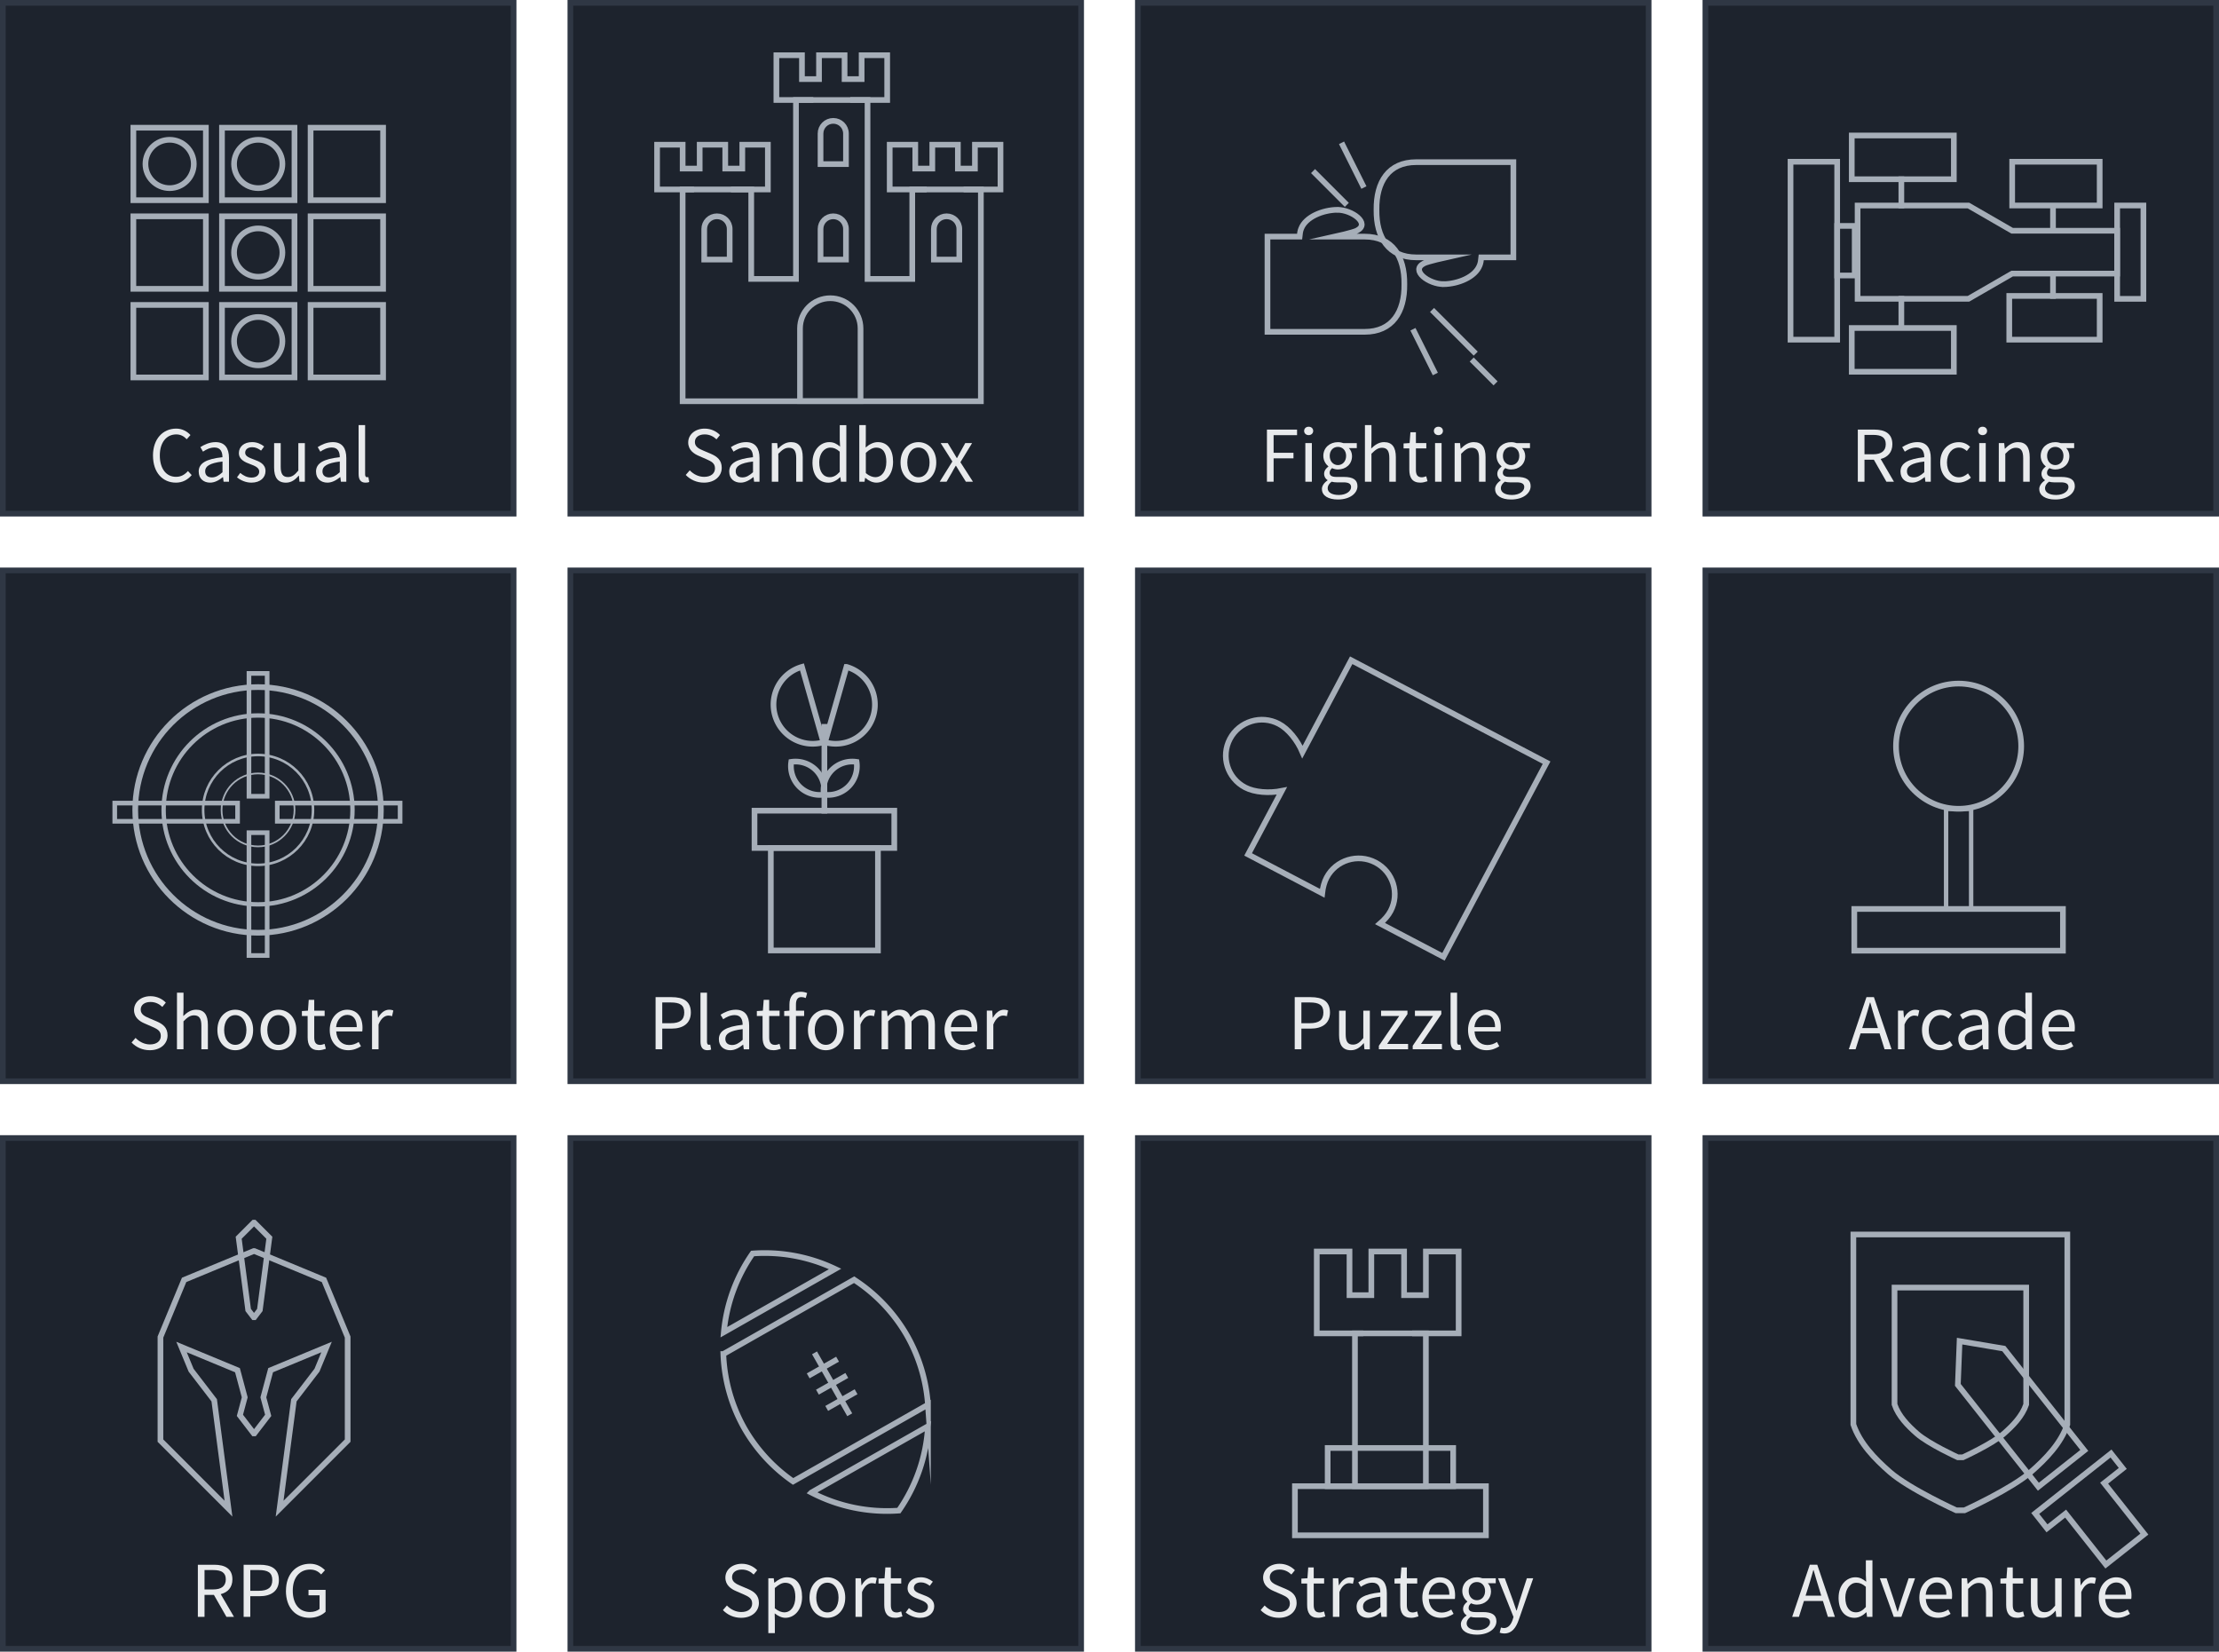 <?xml version="1.0" encoding="UTF-8" standalone="no"?>
<!-- Created with Inkscape (http://www.inkscape.org/) -->

<svg
   xmlns:dc="http://purl.org/dc/elements/1.1/"
   xmlns:cc="http://creativecommons.org/ns#"
   xmlns:rdf="http://www.w3.org/1999/02/22-rdf-syntax-ns#"
   xmlns:svg="http://www.w3.org/2000/svg"
   xmlns="http://www.w3.org/2000/svg"
   xmlns:sodipodi="http://sodipodi.sourceforge.net/DTD/sodipodi-0.dtd"
   xmlns:inkscape="http://www.inkscape.org/namespaces/inkscape"
   width="103.452mm"
   height="76.994mm"
   viewBox="0 0 103.452 76.994"
   version="1.1"
   id="svg8"
   inkscape:version="0.92.3 (2405546, 2018-03-11)"
   sodipodi:docname="game_genres.svg">
  <defs
     id="defs2" />
  <sodipodi:namedview
     id="base"
     pagecolor="#ffffff"
     bordercolor="#666666"
     borderopacity="1.0"
     inkscape:pageopacity="0.0"
     inkscape:pageshadow="2"
     inkscape:zoom="3.959798"
     inkscape:cx="87.302213"
     inkscape:cy="179.86358"
     inkscape:document-units="mm"
     inkscape:current-layer="layer1"
     showgrid="false"
     fit-margin-top="0"
     fit-margin-left="0"
     fit-margin-right="0"
     fit-margin-bottom="0"
     inkscape:window-width="3840"
     inkscape:window-height="2097"
     inkscape:window-x="-8"
     inkscape:window-y="-8"
     inkscape:window-maximized="1" />
  <g
     inkscape:label="Layer 1"
     inkscape:groupmode="layer"
     id="layer1"
     transform="translate(116.738,-172.325)">
    <rect
       style="fill:#1d232d;fill-opacity:1;stroke:#2f3744;stroke-width:0.265;stroke-linecap:square;stroke-miterlimit:4;stroke-dasharray:none;stroke-dashoffset:1.2;stroke-opacity:1"
       id="rect1787"
       width="23.812"
       height="23.812"
       x="-90.147"
       y="225.374" />
    <path
       style="fill:none;fill-opacity:0.07;stroke:#a6aeb8;stroke-width:0.265;stroke-linecap:square;stroke-miterlimit:40;stroke-dasharray:none;stroke-dashoffset:1.2;stroke-opacity:1"
       d="m -81.65,230.758 a 7.641,7.641 0 0 0 -1.342,3.671 l 5.188,-2.95 a 7.641,7.641 0 0 0 -3.846,-0.721 z m -1.365,4.688 a 7.641,7.641 0 0 0 0.979,3.462 7.641,7.641 0 0 0 2.273,2.475 l 6.287,-3.575 a 7.641,7.641 0 0 0 -0.969,-3.216 7.641,7.641 0 0 0 -2.473,-2.612 z m 4.106,6.455 a 7.641,7.641 0 0 0 4.077,0.841 7.641,7.641 0 0 0 1.358,-3.931 z"
       id="path2241"
       inkscape:connector-curvature="0" />
    <path
       style="fill:none;fill-opacity:0.07;stroke:#a6aeb8;stroke-width:0.265;stroke-linecap:square;stroke-miterlimit:40;stroke-dasharray:none;stroke-dashoffset:1.2;stroke-opacity:1"
       d="m -78.699,235.504 1.511,2.657"
       id="path2254"
       inkscape:connector-curvature="0" />
    <path
       style="fill:none;fill-opacity:0.07;stroke:#a6aeb8;stroke-width:0.265;stroke-linecap:square;stroke-miterlimit:40;stroke-dasharray:none;stroke-dashoffset:1.2;stroke-opacity:1"
       d="m -78.944,236.397 1.139,-0.647"
       id="path2256"
       inkscape:connector-curvature="0" />
    <path
       inkscape:connector-curvature="0"
       id="path2258"
       d="m -78.081,237.915 1.139,-0.647"
       style="fill:none;fill-opacity:0.07;stroke:#a6aeb8;stroke-width:0.265;stroke-linecap:square;stroke-miterlimit:40;stroke-dasharray:none;stroke-dashoffset:1.2;stroke-opacity:1" />
    <path
       style="fill:none;fill-opacity:0.07;stroke:#a6aeb8;stroke-width:0.265;stroke-linecap:square;stroke-miterlimit:40;stroke-dasharray:none;stroke-dashoffset:1.2;stroke-opacity:1"
       d="m -78.513,237.156 1.139,-0.647"
       id="path2260"
       inkscape:connector-curvature="0" />
    <rect
       y="172.457"
       x="-37.231"
       height="23.812"
       width="23.812"
       id="rect1789"
       style="fill:#1d232d;fill-opacity:1;stroke:#2f3744;stroke-width:0.265;stroke-linecap:square;stroke-miterlimit:4;stroke-dasharray:none;stroke-dashoffset:1.2;stroke-opacity:1" />
    <rect
       style="fill:#1d232d;fill-opacity:1;stroke:#2f3744;stroke-width:0.265;stroke-linecap:square;stroke-miterlimit:4;stroke-dasharray:none;stroke-dashoffset:1.2;stroke-opacity:1"
       id="rect1791"
       width="23.812"
       height="23.812"
       x="-63.689"
       y="172.457" />
    <rect
       y="172.457"
       x="-90.147"
       height="23.812"
       width="23.812"
       id="rect1793"
       style="fill:#1d232d;fill-opacity:1;stroke:#2f3744;stroke-width:0.265;stroke-linecap:square;stroke-miterlimit:4;stroke-dasharray:none;stroke-dashoffset:1.2;stroke-opacity:1" />
    <rect
       style="fill:#1d232d;fill-opacity:1;stroke:#2f3744;stroke-width:0.265;stroke-linecap:square;stroke-miterlimit:4;stroke-dasharray:none;stroke-dashoffset:1.2;stroke-opacity:1"
       id="rect1795"
       width="23.812"
       height="23.812"
       x="-116.606"
       y="172.457" />
    <rect
       style="fill:none;fill-opacity:0.07;stroke:#a6aeb8;stroke-width:0.265;stroke-linecap:square;stroke-miterlimit:40;stroke-dasharray:none;stroke-dashoffset:1.2;stroke-opacity:1"
       id="rect2215"
       width="3.38"
       height="3.38"
       x="-102.258"
       y="186.54" />
    <rect
       y="182.409"
       x="-102.258"
       height="3.38"
       width="3.38"
       id="rect2217"
       style="fill:none;fill-opacity:0.07;stroke:#a6aeb8;stroke-width:0.265;stroke-linecap:square;stroke-miterlimit:40;stroke-dasharray:none;stroke-dashoffset:1.2;stroke-opacity:1" />
    <rect
       style="fill:none;fill-opacity:0.07;stroke:#a6aeb8;stroke-width:0.265;stroke-linecap:square;stroke-miterlimit:40;stroke-dasharray:none;stroke-dashoffset:1.2;stroke-opacity:1"
       id="rect2219"
       width="3.38"
       height="3.38"
       x="-102.258"
       y="178.278" />
    <rect
       y="178.278"
       x="-106.389"
       height="3.38"
       width="3.38"
       id="rect2221"
       style="fill:none;fill-opacity:0.07;stroke:#a6aeb8;stroke-width:0.265;stroke-linecap:square;stroke-miterlimit:40;stroke-dasharray:none;stroke-dashoffset:1.2;stroke-opacity:1" />
    <rect
       style="fill:none;fill-opacity:0.07;stroke:#a6aeb8;stroke-width:0.265;stroke-linecap:square;stroke-miterlimit:40;stroke-dasharray:none;stroke-dashoffset:1.2;stroke-opacity:1"
       id="rect2223"
       width="3.38"
       height="3.38"
       x="-106.389"
       y="182.409" />
    <rect
       y="186.54"
       x="-106.389"
       height="3.38"
       width="3.38"
       id="rect2225"
       style="fill:none;fill-opacity:0.07;stroke:#a6aeb8;stroke-width:0.265;stroke-linecap:square;stroke-miterlimit:40;stroke-dasharray:none;stroke-dashoffset:1.2;stroke-opacity:1" />
    <rect
       style="fill:none;fill-opacity:0.07;stroke:#a6aeb8;stroke-width:0.265;stroke-linecap:square;stroke-miterlimit:40;stroke-dasharray:none;stroke-dashoffset:1.2;stroke-opacity:1"
       id="rect2227"
       width="3.38"
       height="3.38"
       x="-110.52"
       y="186.54" />
    <rect
       y="182.409"
       x="-110.52"
       height="3.38"
       width="3.38"
       id="rect2229"
       style="fill:none;fill-opacity:0.07;stroke:#a6aeb8;stroke-width:0.265;stroke-linecap:square;stroke-miterlimit:40;stroke-dasharray:none;stroke-dashoffset:1.2;stroke-opacity:1" />
    <rect
       style="fill:none;fill-opacity:0.07;stroke:#a6aeb8;stroke-width:0.265;stroke-linecap:square;stroke-miterlimit:40;stroke-dasharray:none;stroke-dashoffset:1.2;stroke-opacity:1"
       id="rect2231"
       width="3.38"
       height="3.38"
       x="-110.52"
       y="178.278" />
    <circle
       style="fill:none;fill-opacity:0.07;stroke:#a6aeb8;stroke-width:0.265;stroke-linecap:square;stroke-miterlimit:40;stroke-dasharray:none;stroke-dashoffset:1.2;stroke-opacity:1"
       id="path2233"
       cx="-108.83"
       cy="179.968"
       r="1.127" />
    <circle
       r="1.127"
       cy="179.968"
       cx="-104.699"
       id="circle2235"
       style="fill:none;fill-opacity:0.07;stroke:#a6aeb8;stroke-width:0.265;stroke-linecap:square;stroke-miterlimit:40;stroke-dasharray:none;stroke-dashoffset:1.2;stroke-opacity:1" />
    <circle
       style="fill:none;fill-opacity:0.07;stroke:#a6aeb8;stroke-width:0.265;stroke-linecap:square;stroke-miterlimit:40;stroke-dasharray:none;stroke-dashoffset:1.2;stroke-opacity:1"
       id="circle2237"
       cx="-104.699"
       cy="184.099"
       r="1.127" />
    <circle
       r="1.127"
       cy="188.229"
       cx="-104.699"
       id="circle2239"
       style="fill:none;fill-opacity:0.07;stroke:#a6aeb8;stroke-width:0.265;stroke-linecap:square;stroke-miterlimit:40;stroke-dasharray:none;stroke-dashoffset:1.2;stroke-opacity:1" />
    <rect
       y="225.374"
       x="-116.606"
       height="23.812"
       width="23.812"
       id="rect1797"
       style="fill:#1d232d;fill-opacity:1;stroke:#2f3744;stroke-width:0.265;stroke-linecap:square;stroke-miterlimit:4;stroke-dasharray:none;stroke-dashoffset:1.2;stroke-opacity:1" />
    <path
       style="fill:none;fill-opacity:0.07;stroke:#a6aeb8;stroke-width:0.265;stroke-linecap:square;stroke-miterlimit:40;stroke-dasharray:none;stroke-dashoffset:1.2;stroke-opacity:1"
       d="m -104.909,233.728 -0.258,-0.337 -0.443,-3.368 0.702,-0.702 h 0.025 l 0.702,0.702 -0.443,3.368 -0.258,0.337 z"
       id="path2207"
       inkscape:connector-curvature="0"
       sodipodi:nodetypes="ccccccccc" />
    <path
       inkscape:connector-curvature="0"
       id="path2212"
       d="m -104.881,239.145 0.646,-0.842 -0.225,-0.84 0.339,-1.265 2.608,-1.08 -0.447,1.08 -1.077,1.403 -0.665,5.052 3.172,-3.172 v -4.827 l -1.104,-2.666 -3.246,-1.344 h -0.028 l -3.246,1.344 -1.104,2.666 v 4.827 l 3.172,3.172 -0.665,-5.052 -1.077,-1.403 -0.447,-1.08 2.608,1.08 0.339,1.265 -0.225,0.84 0.646,0.842 z"
       style="fill:none;fill-opacity:0.07;stroke:#a6aeb8;stroke-width:0.265;stroke-linecap:square;stroke-miterlimit:40;stroke-dasharray:none;stroke-dashoffset:1.2;stroke-opacity:1"
       sodipodi:nodetypes="ccccccccccccccccccccccccc" />
    <rect
       style="fill:#1d232d;fill-opacity:1;stroke:#2f3744;stroke-width:0.265;stroke-linecap:square;stroke-miterlimit:4;stroke-dasharray:none;stroke-dashoffset:1.2;stroke-opacity:1"
       id="rect1799"
       width="23.812"
       height="23.812"
       x="-37.231"
       y="198.915" />
    <rect
       style="fill:none;fill-opacity:0.07;stroke:#a6aeb8;stroke-width:0.265;stroke-linecap:square;stroke-miterlimit:40;stroke-dasharray:none;stroke-dashoffset:1.2;stroke-opacity:1"
       id="rect2089"
       width="9.727"
       height="1.945"
       x="-30.289"
       y="214.697" />
    <rect
       style="fill:none;fill-opacity:0.07;stroke:#a6aeb8;stroke-width:0.205;stroke-linecap:square;stroke-miterlimit:40;stroke-dasharray:none;stroke-dashoffset:1.2;stroke-opacity:1"
       id="rect2091"
       width="1.167"
       height="4.669"
       x="-26.009"
       y="210.028" />
    <circle
       style="fill:none;fill-opacity:0.07;stroke:#a6aeb8;stroke-width:0.265;stroke-linecap:square;stroke-miterlimit:40;stroke-dasharray:none;stroke-dashoffset:1.2;stroke-opacity:1"
       id="path2093"
       cx="-25.426"
       cy="207.109"
       r="2.918" />
    <rect
       style="fill:none;fill-opacity:0.07;stroke:#a6aeb8;stroke-width:0.265;stroke-linecap:square;stroke-miterlimit:40;stroke-dasharray:none;stroke-dashoffset:1.2;stroke-opacity:1"
       id="rect2167"
       width="4.759"
       height="2.039"
       x="-30.407"
       y="178.641" />
    <rect
       y="187.615"
       x="-30.407"
       height="2.039"
       width="4.759"
       id="rect2169"
       style="fill:none;fill-opacity:0.07;stroke:#a6aeb8;stroke-width:0.265;stroke-linecap:square;stroke-miterlimit:40;stroke-dasharray:none;stroke-dashoffset:1.2;stroke-opacity:1" />
    <rect
       style="fill:none;fill-opacity:0.07;stroke:#a6aeb8;stroke-width:0.265;stroke-linecap:square;stroke-miterlimit:40;stroke-dasharray:none;stroke-dashoffset:1.2;stroke-opacity:1"
       id="rect2171"
       width="4.215"
       height="2.039"
       x="-23.064"
       y="186.12" />
    <rect
       y="179.865"
       x="-22.928"
       height="2.039"
       width="4.079"
       id="rect2173"
       style="fill:none;fill-opacity:0.07;stroke:#a6aeb8;stroke-width:0.265;stroke-linecap:square;stroke-miterlimit:40;stroke-dasharray:none;stroke-dashoffset:1.2;stroke-opacity:1" />
    <rect
       style="fill:none;fill-opacity:0.07;stroke:#a6aeb8;stroke-width:0.265;stroke-linecap:square;stroke-miterlimit:40;stroke-dasharray:none;stroke-dashoffset:1.2;stroke-opacity:1"
       id="rect2175"
       width="2.175"
       height="8.294"
       x="-33.262"
       y="179.865" />
    <rect
       style="fill:none;fill-opacity:0.07;stroke:#a6aeb8;stroke-width:0.265;stroke-linecap:square;stroke-miterlimit:40;stroke-dasharray:none;stroke-dashoffset:1.2;stroke-opacity:1"
       id="rect2177"
       width="0.816"
       height="2.311"
       x="-31.086"
       y="182.856" />
    <path
       style="fill:none;fill-opacity:0.07;stroke:#a6aeb8;stroke-width:0.265;stroke-linecap:square;stroke-miterlimit:40;stroke-dasharray:none;stroke-dashoffset:1.2;stroke-opacity:1"
       d="m -30.135,181.905 v 2.039 0.136 0.136 2.039 h 5.167 l 2.039,-1.177 h 4.895 v -0.998 -0.998 h -4.895 l -2.039,-1.177 z"
       id="path2179"
       inkscape:connector-curvature="0" />
    <path
       style="fill:none;fill-opacity:0.07;stroke:#a6aeb8;stroke-width:0.265;stroke-linecap:square;stroke-miterlimit:40;stroke-dasharray:none;stroke-dashoffset:1.2;stroke-opacity:1"
       d="m -28.095,180.681 v 1.224"
       id="path2184"
       inkscape:connector-curvature="0" />
    <path
       inkscape:connector-curvature="0"
       id="path2186"
       d="m -28.095,186.256 v 1.224"
       style="fill:none;fill-opacity:0.07;stroke:#a6aeb8;stroke-width:0.265;stroke-linecap:square;stroke-miterlimit:40;stroke-dasharray:none;stroke-dashoffset:1.2;stroke-opacity:1" />
    <path
       inkscape:connector-curvature="0"
       id="path2188"
       d="m -21.025,182.041 v 0.952"
       style="fill:none;fill-opacity:0.07;stroke:#a6aeb8;stroke-width:0.265;stroke-linecap:square;stroke-miterlimit:40;stroke-dasharray:none;stroke-dashoffset:1.2;stroke-opacity:1"
       sodipodi:nodetypes="cc" />
    <path
       sodipodi:nodetypes="cc"
       style="fill:none;fill-opacity:0.07;stroke:#a6aeb8;stroke-width:0.265;stroke-linecap:square;stroke-miterlimit:40;stroke-dasharray:none;stroke-dashoffset:1.2;stroke-opacity:1"
       d="m -21.025,185.168 v 0.952"
       id="path2190"
       inkscape:connector-curvature="0" />
    <rect
       style="fill:none;fill-opacity:0.07;stroke:#a6aeb8;stroke-width:0.265;stroke-linecap:square;stroke-miterlimit:40;stroke-dasharray:none;stroke-dashoffset:1.2;stroke-opacity:1"
       id="rect2192"
       width="1.224"
       height="4.351"
       x="-18.034"
       y="181.905" />
    <rect
       y="198.915"
       x="-63.689"
       height="23.812"
       width="23.812"
       id="rect1801"
       style="fill:#1d232d;fill-opacity:1;stroke:#2f3744;stroke-width:0.265;stroke-linecap:square;stroke-miterlimit:4;stroke-dasharray:none;stroke-dashoffset:1.2;stroke-opacity:1" />
    <path
       style="fill:none;fill-opacity:0.07;stroke:#a6aeb8;stroke-width:0.265;stroke-linecap:square;stroke-miterlimit:40;stroke-dasharray:none;stroke-dashoffset:1.2;stroke-opacity:1"
       d="m -53.744,203.103 -2.272,4.279 c -0.233,-0.544 -0.652,-1.079 -1.102,-1.314 -0.823,-0.432 -1.842,-0.118 -2.277,0.7 -0.434,0.818 -0.119,1.831 0.704,2.262 0.45,0.236 1.13,0.278 1.714,0.162 l -1.573,2.962 3.454,1.811 c 0.03,-0.272 0.099,-0.527 0.208,-0.733 0.434,-0.818 1.454,-1.131 2.277,-0.7 0.823,0.432 1.138,1.444 0.704,2.262 -0.109,0.206 -0.283,0.406 -0.491,0.584 l 2.957,1.55 4.806,-9.051 z"
       id="rect2095"
       inkscape:connector-curvature="0" />
    <rect
       style="fill:#1d232d;fill-opacity:1;stroke:#2f3744;stroke-width:0.265;stroke-linecap:square;stroke-miterlimit:4;stroke-dasharray:none;stroke-dashoffset:1.2;stroke-opacity:1"
       id="rect1803"
       width="23.812"
       height="23.812"
       x="-90.147"
       y="198.915" />
    <rect
       style="fill:none;fill-opacity:0.07;stroke:#a6aeb8;stroke-width:0.265;stroke-linecap:square;stroke-miterlimit:40;stroke-dasharray:none;stroke-dashoffset:1.2;stroke-opacity:1"
       id="rect2307"
       width="4.995"
       height="4.778"
       x="-80.802"
       y="211.854" />
    <rect
       y="-211.854"
       x="-81.562"
       height="1.738"
       width="6.516"
       id="rect2309"
       style="fill:none;fill-opacity:0.07;stroke:#a6aeb8;stroke-width:0.265;stroke-linecap:square;stroke-miterlimit:40;stroke-dasharray:none;stroke-dashoffset:1.2;stroke-opacity:1"
       transform="scale(1,-1)" />
    <path
       style="fill:none;fill-opacity:0.07;stroke:#a6aeb8;stroke-width:0.265;stroke-linecap:square;stroke-miterlimit:40;stroke-dasharray:none;stroke-dashoffset:1.2;stroke-opacity:1"
       d="m -78.304,210.116 v -3.909"
       id="path2311"
       inkscape:connector-curvature="0" />
    <path
       style="fill:none;fill-opacity:0.07;stroke:#a6aeb8;stroke-width:0.265;stroke-linecap:square;stroke-miterlimit:40;stroke-dasharray:none;stroke-dashoffset:1.2;stroke-opacity:1"
       d="m -79.849,207.841 a 1.342,1.342 0 0 0 0.377,1.148 1.342,1.342 0 0 0 1.148,0.377 1.342,1.342 0 0 0 -0.377,-1.148 1.342,1.342 0 0 0 -1.148,-0.377 z"
       id="path2313"
       inkscape:connector-curvature="0" />
    <path
       inkscape:connector-curvature="0"
       id="path2319"
       d="m -76.804,207.841 a 1.342,1.342 0 0 1 -0.377,1.148 1.342,1.342 0 0 1 -1.148,0.377 1.342,1.342 0 0 1 0.377,-1.148 1.342,1.342 0 0 1 1.148,-0.377 z"
       style="fill:none;fill-opacity:0.07;stroke:#a6aeb8;stroke-width:0.265;stroke-linecap:square;stroke-miterlimit:40;stroke-dasharray:none;stroke-dashoffset:1.2;stroke-opacity:1" />
    <path
       style="fill:none;fill-opacity:0.07;stroke:#a6aeb8;stroke-width:0.265;stroke-linecap:square;stroke-miterlimit:40;stroke-dasharray:none;stroke-dashoffset:1.2;stroke-opacity:1"
       d="m -80.607,205.67 a 1.827,1.827 0 0 0 2.257,1.257 l -1,-3.514 a 1.827,1.827 0 0 0 -1.257,2.257 z"
       id="path2323"
       inkscape:connector-curvature="0" />
    <path
       inkscape:connector-curvature="0"
       id="path2328"
       d="m -76.018,205.67 a 1.827,1.827 0 0 1 -2.257,1.257 l 1,-3.514 a 1.827,1.827 0 0 1 1.257,2.257 z"
       style="fill:none;fill-opacity:0.07;stroke:#a6aeb8;stroke-width:0.265;stroke-linecap:square;stroke-miterlimit:40;stroke-dasharray:none;stroke-dashoffset:1.2;stroke-opacity:1" />
    <rect
       y="198.915"
       x="-116.606"
       height="23.812"
       width="23.812"
       id="rect1805"
       style="fill:#1d232d;fill-opacity:1;stroke:#2f3744;stroke-width:0.265;stroke-linecap:square;stroke-miterlimit:4;stroke-dasharray:none;stroke-dashoffset:1.2;stroke-opacity:1" />
    <circle
       style="fill:none;fill-opacity:0.07;stroke:#a6aeb8;stroke-width:0.265;stroke-linecap:square;stroke-miterlimit:40;stroke-dasharray:none;stroke-dashoffset:1.2;stroke-opacity:1"
       id="path2108"
       cx="-104.707"
       cy="210.08"
       r="5.726" />
    <circle
       r="4.403"
       cy="210.08"
       cx="-104.707"
       id="circle2110"
       style="fill:none;fill-opacity:0.07;stroke:#a6aeb8;stroke-width:0.203;stroke-linecap:square;stroke-miterlimit:40;stroke-dasharray:none;stroke-dashoffset:1.2;stroke-opacity:1" />
    <circle
       style="fill:none;fill-opacity:0.07;stroke:#a6aeb8;stroke-width:0.118;stroke-linecap:square;stroke-miterlimit:40;stroke-dasharray:none;stroke-dashoffset:1.2;stroke-opacity:1"
       id="circle2112"
       cx="-104.707"
       cy="210.08"
       r="2.561" />
    <circle
       r="1.701"
       cy="210.08"
       cx="-104.707"
       id="circle2114"
       style="fill:none;fill-opacity:0.07;stroke:#a6aeb8;stroke-width:0.079;stroke-linecap:square;stroke-miterlimit:40;stroke-dasharray:none;stroke-dashoffset:1.2;stroke-opacity:1" />
    <rect
       style="fill:none;fill-opacity:0.07;stroke:#a6aeb8;stroke-width:0.216;stroke-linecap:square;stroke-miterlimit:40;stroke-dasharray:none;stroke-dashoffset:1.2;stroke-opacity:1"
       id="rect2116"
       width="0.848"
       height="5.726"
       x="-105.131"
       y="203.717" />
    <rect
       y="211.141"
       x="-105.131"
       height="5.726"
       width="0.848"
       id="rect2118"
       style="fill:none;fill-opacity:0.07;stroke:#a6aeb8;stroke-width:0.216;stroke-linecap:square;stroke-miterlimit:40;stroke-dasharray:none;stroke-dashoffset:1.2;stroke-opacity:1" />
    <rect
       y="-111.388"
       x="-210.61"
       height="5.726"
       width="0.848"
       id="rect2120"
       style="fill:none;fill-opacity:0.07;stroke:#a6aeb8;stroke-width:0.216;stroke-linecap:square;stroke-miterlimit:40;stroke-dasharray:none;stroke-dashoffset:1.2;stroke-opacity:1"
       transform="rotate(-90)" />
    <rect
       transform="rotate(-90)"
       style="fill:none;fill-opacity:0.07;stroke:#a6aeb8;stroke-width:0.216;stroke-linecap:square;stroke-miterlimit:40;stroke-dasharray:none;stroke-dashoffset:1.2;stroke-opacity:1"
       id="rect2122"
       width="0.848"
       height="5.726"
       x="-210.61"
       y="-103.811" />
    <path
       style="fill:none;fill-opacity:0.07;stroke:#a6aeb8;stroke-width:0.265;stroke-linecap:square;stroke-miterlimit:40;stroke-dasharray:none;stroke-dashoffset:1.2;stroke-opacity:1"
       d="m -78.03,186.227 c 0.782,0 1.411,0.629 1.411,1.411 v 3.386 h -2.822 v -3.386 c 0,-0.782 0.629,-1.411 1.411,-1.411 z"
       id="rect2282"
       inkscape:connector-curvature="0"
       sodipodi:nodetypes="ssccss" />
    <path
       style="fill:none;fill-opacity:0.07;stroke:#a6aeb8;stroke-width:0.265;stroke-linecap:square;stroke-miterlimit:40;stroke-dasharray:none;stroke-dashoffset:1.2;stroke-opacity:1"
       d="m -79.629,176.986 v 8.342 h -2.086 V 181.157 h -3.198 v 9.872 h 6.952 6.952 V 181.157 h -3.198 v 4.171 h -2.086 v -8.342 h -1.668 z"
       id="path2285"
       inkscape:connector-curvature="0" />
    <path
       sodipodi:nodetypes="ssccss"
       inkscape:connector-curvature="0"
       id="path2291"
       d="m -83.313,182.408 c 0.328,0 0.593,0.264 0.593,0.593 v 1.423 h -1.186 v -1.423 c 0,-0.329 0.264,-0.593 0.593,-0.593 z"
       style="fill:none;fill-opacity:0.07;stroke:#a6aeb8;stroke-width:0.265;stroke-linecap:square;stroke-miterlimit:40;stroke-dasharray:none;stroke-dashoffset:1.2;stroke-opacity:1" />
    <path
       style="fill:none;fill-opacity:0.07;stroke:#a6aeb8;stroke-width:0.265;stroke-linecap:square;stroke-miterlimit:40;stroke-dasharray:none;stroke-dashoffset:1.2;stroke-opacity:1"
       d="m -77.891,182.408 c 0.328,0 0.593,0.264 0.593,0.593 v 1.423 h -1.186 v -1.423 c 0,-0.329 0.264,-0.593 0.593,-0.593 z"
       id="path2293"
       inkscape:connector-curvature="0"
       sodipodi:nodetypes="ssccss" />
    <path
       sodipodi:nodetypes="ssccss"
       inkscape:connector-curvature="0"
       id="path2295"
       d="m -77.891,177.959 c 0.328,0 0.593,0.264 0.593,0.593 v 1.423 h -1.186 v -1.423 c 0,-0.329 0.264,-0.593 0.593,-0.593 z"
       style="fill:none;fill-opacity:0.07;stroke:#a6aeb8;stroke-width:0.265;stroke-linecap:square;stroke-miterlimit:40;stroke-dasharray:none;stroke-dashoffset:1.2;stroke-opacity:1" />
    <path
       style="fill:none;fill-opacity:0.07;stroke:#a6aeb8;stroke-width:0.265;stroke-linecap:square;stroke-miterlimit:40;stroke-dasharray:none;stroke-dashoffset:1.2;stroke-opacity:1"
       d="m -72.607,182.408 c 0.328,0 0.593,0.264 0.593,0.593 v 1.423 h -1.186 v -1.423 c 0,-0.329 0.264,-0.593 0.593,-0.593 z"
       id="path2299"
       inkscape:connector-curvature="0"
       sodipodi:nodetypes="ssccss" />
    <path
       style="fill:none;fill-opacity:0.07;stroke:#a6aeb8;stroke-width:0.265;stroke-linecap:square;stroke-miterlimit:40;stroke-dasharray:none;stroke-dashoffset:1.2;stroke-opacity:1"
       d="m -78.953,176.986 h -1.589 v -2.086 h 1.192 v 1.112 h 0.795 v -1.112 h 1.192 v 1.112 h 0.795 v -1.112 h 1.192 v 2.086 h -1.589"
       id="path2301"
       inkscape:connector-curvature="0"
       sodipodi:nodetypes="cccccccccccccc" />
    <path
       sodipodi:nodetypes="cccccccccccccc"
       inkscape:connector-curvature="0"
       id="path2303"
       d="m -84.515,181.157 h -1.589 v -2.086 h 1.192 v 1.112 h 0.794 v -1.112 h 1.192 v 1.112 h 0.795 v -1.112 h 1.192 v 2.086 h -1.589"
       style="fill:none;fill-opacity:0.07;stroke:#a6aeb8;stroke-width:0.265;stroke-linecap:square;stroke-miterlimit:40;stroke-dasharray:none;stroke-dashoffset:1.2;stroke-opacity:1" />
    <path
       style="fill:none;fill-opacity:0.07;stroke:#a6aeb8;stroke-width:0.265;stroke-linecap:square;stroke-miterlimit:40;stroke-dasharray:none;stroke-dashoffset:1.2;stroke-opacity:1"
       d="m -73.67,181.157 h -1.589 v -2.086 h 1.192 v 1.112 h 0.794 v -1.112 h 1.192 v 1.112 h 0.795 v -1.112 h 1.192 v 2.086 h -1.589"
       id="path2305"
       inkscape:connector-curvature="0"
       sodipodi:nodetypes="cccccccccccccc" />
    <path
       style="fill:none;fill-opacity:0.07;stroke:#a6aeb8;stroke-width:0.265;stroke-linecap:square;stroke-miterlimit:40;stroke-dasharray:none;stroke-dashoffset:1.2;stroke-opacity:1"
       d="m -54.396,182.105 c -0.67,0.01 -1.47,0.328 -1.68,0.879 -0.041,0.093 -0.064,0.239 -0.076,0.37 h -1.495 v 2.127 0.185 2.127 h 4.531 c 1.286,0 1.867,-0.927 1.85,-2.219 0.017,-1.292 -0.563,-2.219 -1.85,-2.219 h -1.387 c 0,0 0.832,-0.185 1.017,-0.277 0.668,-0.334 -0.238,-0.981 -0.909,-0.971 z"
       id="path2145"
       inkscape:connector-curvature="0"
       sodipodi:nodetypes="cccccccscscsc" />
    <path
       sodipodi:nodetypes="cccccccscscsc"
       inkscape:connector-curvature="0"
       id="path2153"
       d="m -49.434,185.572 c 0.67,-0.01 1.47,-0.328 1.68,-0.879 0.041,-0.093 0.064,-0.239 0.076,-0.37 h 1.495 v -2.127 -0.185 -2.127 h -4.531 c -1.286,0 -1.867,0.927 -1.85,2.219 -0.017,1.292 0.563,2.219 1.85,2.219 h 1.387 c 0,0 -0.832,0.185 -1.017,0.277 -0.668,0.334 0.238,0.981 0.909,0.971 z"
       style="fill:none;fill-opacity:0.07;stroke:#a6aeb8;stroke-width:0.265;stroke-linecap:square;stroke-miterlimit:40;stroke-dasharray:none;stroke-dashoffset:1.2;stroke-opacity:1" />
    <path
       style="fill:none;fill-opacity:0.07;stroke:#a6aeb8;stroke-width:0.265;stroke-linecap:square;stroke-miterlimit:40;stroke-dasharray:none;stroke-dashoffset:1.2;stroke-opacity:1"
       d="m -55.429,180.394 1.387,1.387"
       id="path2155"
       inkscape:connector-curvature="0" />
    <path
       style="fill:none;fill-opacity:0.07;stroke:#a6aeb8;stroke-width:0.265;stroke-linecap:square;stroke-miterlimit:40;stroke-dasharray:none;stroke-dashoffset:1.2;stroke-opacity:1"
       d="m -49.881,186.867 1.849,1.849"
       id="path2157"
       inkscape:connector-curvature="0" />
    <path
       style="fill:none;fill-opacity:0.07;stroke:#a6aeb8;stroke-width:0.265;stroke-linecap:square;stroke-miterlimit:40;stroke-dasharray:none;stroke-dashoffset:1.2;stroke-opacity:1"
       d="m -48.032,189.178 0.925,0.925"
       id="path2159"
       inkscape:connector-curvature="0" />
    <path
       style="fill:none;fill-opacity:0.07;stroke:#a6aeb8;stroke-width:0.265;stroke-linecap:square;stroke-miterlimit:40;stroke-dasharray:none;stroke-dashoffset:1.2;stroke-opacity:1"
       d="m -50.806,187.791 0.925,1.849"
       id="path2161"
       inkscape:connector-curvature="0" />
    <path
       inkscape:connector-curvature="0"
       id="path2165"
       d="m -54.135,179.1 0.925,1.849"
       style="fill:none;fill-opacity:0.07;stroke:#a6aeb8;stroke-width:0.265;stroke-linecap:square;stroke-miterlimit:40;stroke-dasharray:none;stroke-dashoffset:1.2;stroke-opacity:1" />
    <rect
       y="225.374"
       x="-37.231"
       height="23.812"
       width="23.812"
       id="rect1807"
       style="fill:#1d232d;fill-opacity:1;stroke:#2f3744;stroke-width:0.265;stroke-linecap:square;stroke-miterlimit:4;stroke-dasharray:none;stroke-dashoffset:1.2;stroke-opacity:1" />
    <rect
       style="fill:#1d232d;fill-opacity:1;stroke:#2f3744;stroke-width:0.265;stroke-linecap:square;stroke-miterlimit:4;stroke-dasharray:none;stroke-dashoffset:1.2;stroke-opacity:1"
       id="rect1809"
       width="23.812"
       height="23.812"
       x="-63.689"
       y="225.374" />
    <path
       style="fill:none;fill-opacity:0.07;stroke:#a6aeb8;stroke-width:0.265;stroke-linecap:square;stroke-miterlimit:40;stroke-dasharray:none;stroke-dashoffset:1.2;stroke-opacity:1"
       d="m -25.535,242.731 c 0,0 -2.202,-1.003 -3.098,-1.789 -0.699,-0.613 -1.4,-1.333 -1.699,-2.214 v -8.857 h 4.797 0.381 4.797 v 8.857 c -0.299,0.881 -1,1.601 -1.699,2.214 -0.897,0.786 -3.098,1.789 -3.098,1.789 z"
       id="path2341"
       inkscape:connector-curvature="0"
       sodipodi:nodetypes="ccccccccccc" />
    <path
       sodipodi:nodetypes="ccccccccccc"
       inkscape:connector-curvature="0"
       id="path2345"
       d="m -25.462,240.258 c 0,0 -1.355,-0.617 -1.906,-1.101 -0.43,-0.377 -0.861,-0.82 -1.045,-1.362 v -5.449 h 2.952 0.234 2.952 v 5.449 c -0.184,0.542 -0.615,0.985 -1.045,1.362 -0.552,0.484 -1.906,1.101 -1.906,1.101 z"
       style="fill:none;fill-opacity:0.07;stroke:#a6aeb8;stroke-width:0.265;stroke-linecap:square;stroke-miterlimit:40;stroke-dasharray:none;stroke-dashoffset:1.2;stroke-opacity:1" />
    <path
       style="fill:none;fill-opacity:0.07;stroke:#a6aeb8;stroke-width:0.265;stroke-linecap:square;stroke-miterlimit:40;stroke-dasharray:none;stroke-dashoffset:1.2;stroke-opacity:1"
       d="m -21.854,242.875 0.549,0.695 0.869,-0.687 1.876,2.374 1.795,-1.419 -1.876,-2.374 0.869,-0.687 -0.549,-0.695 z"
       id="rect2347"
       inkscape:connector-curvature="0" />
    <path
       style="fill:none;fill-opacity:0.07;stroke:#a6aeb8;stroke-width:0.265;stroke-linecap:square;stroke-miterlimit:40;stroke-dasharray:none;stroke-dashoffset:1.2;stroke-opacity:1"
       d="m -25.38,234.843 -0.081,2.04 3.753,4.748 2.142,-1.693 -3.753,-4.748 z"
       id="rect2351"
       inkscape:connector-curvature="0" />
    <rect
       style="fill:none;fill-opacity:0.07;stroke:#a6aeb8;stroke-width:0.265;stroke-linecap:square;stroke-miterlimit:40;stroke-dasharray:none;stroke-dashoffset:1.2;stroke-opacity:1"
       id="rect2135"
       width="8.904"
       height="2.29"
       x="-56.367"
       y="241.605" />
    <rect
       y="239.824"
       x="-54.841"
       height="1.781"
       width="5.851"
       id="rect2137"
       style="fill:none;fill-opacity:0.07;stroke:#a6aeb8;stroke-width:0.265;stroke-linecap:square;stroke-miterlimit:40;stroke-dasharray:none;stroke-dashoffset:1.2;stroke-opacity:1" />
    <rect
       style="fill:none;fill-opacity:0.07;stroke:#a6aeb8;stroke-width:0.265;stroke-linecap:square;stroke-miterlimit:40;stroke-dasharray:none;stroke-dashoffset:1.2;stroke-opacity:1"
       id="rect2139"
       width="3.307"
       height="7.123"
       x="-53.569"
       y="234.481" />
    <path
       style="fill:none;fill-opacity:0.07;stroke:#a6aeb8;stroke-width:0.265;stroke-linecap:square;stroke-miterlimit:40;stroke-dasharray:none;stroke-dashoffset:1.2;stroke-opacity:1"
       d="m -53.314,234.481 h -2.035 v -3.816 h 1.526 v 2.035 h 1.018 v -2.035 h 1.526 v 2.035 h 1.018 v -2.035 h 1.526 v 3.816 h -2.035"
       id="path2143"
       inkscape:connector-curvature="0"
       sodipodi:nodetypes="cccccccccccccc" />
    <g
       aria-label="Strategy"
       style="font-style:normal;font-variant:normal;font-weight:normal;font-stretch:normal;font-size:3.704px;line-height:1.25;font-family:'Small Fonts';-inkscape-font-specification:'Small Fonts';text-align:center;text-anchor:middle;opacity:1;fill:#e8eaec;fill-opacity:1;stroke:#cf2f25;stroke-width:0.265;stroke-linecap:round;stroke-miterlimit:4;stroke-dasharray:none;stroke-opacity:1"
       id="text1813">
      <path
         d="m -57.966,247.382 c 0.211,0.219 0.507,0.359 0.848,0.359 0.511,0 0.83,-0.307 0.83,-0.693 0,-0.359 -0.219,-0.526 -0.5,-0.648 l -0.348,-0.148 c -0.189,-0.082 -0.404,-0.17 -0.404,-0.404 0,-0.219 0.182,-0.356 0.456,-0.356 0.222,0 0.404,0.089 0.552,0.23 l 0.163,-0.2 c -0.17,-0.178 -0.426,-0.3 -0.715,-0.3 -0.441,0 -0.767,0.274 -0.767,0.645 0,0.356 0.267,0.53 0.493,0.626 l 0.348,0.152 c 0.23,0.104 0.407,0.182 0.407,0.43 0,0.237 -0.189,0.396 -0.507,0.396 -0.256,0 -0.496,-0.122 -0.67,-0.304 z"
         style="font-style:normal;font-variant:normal;font-weight:normal;font-stretch:normal;font-family:'Source Sans Pro';-inkscape-font-specification:'Source Sans Pro';fill:#e8eaec;fill-opacity:1;stroke:none;stroke-width:0.265"
         id="path1200" />
      <path
         d="m -55.798,247.141 c 0,0.356 0.13,0.6 0.515,0.6 0.111,0 0.233,-0.033 0.333,-0.067 l -0.059,-0.23 c -0.059,0.022 -0.141,0.048 -0.204,0.048 -0.207,0 -0.278,-0.126 -0.278,-0.348 v -1 h 0.485 v -0.248 h -0.485 v -0.504 h -0.256 l -0.037,0.504 -0.282,0.018 v 0.23 h 0.267 z"
         style="font-style:normal;font-variant:normal;font-weight:normal;font-stretch:normal;font-family:'Source Sans Pro';-inkscape-font-specification:'Source Sans Pro';fill:#e8eaec;fill-opacity:1;stroke:none;stroke-width:0.265"
         id="path1202" />
      <path
         d="m -54.598,247.697 h 0.304 v -1.156 c 0.122,-0.304 0.304,-0.415 0.456,-0.415 0.074,0 0.115,0.011 0.174,0.03 l 0.059,-0.267 c -0.059,-0.026 -0.115,-0.037 -0.193,-0.037 -0.204,0 -0.389,0.144 -0.511,0.37 h -0.011 l -0.026,-0.326 h -0.252 z"
         style="font-style:normal;font-variant:normal;font-weight:normal;font-stretch:normal;font-family:'Source Sans Pro';-inkscape-font-specification:'Source Sans Pro';fill:#e8eaec;fill-opacity:1;stroke:none;stroke-width:0.265"
         id="path1204" />
      <path
         d="m -53.493,247.23 c 0,0.322 0.226,0.511 0.53,0.511 0.222,0 0.422,-0.119 0.596,-0.259 h 0.007 l 0.026,0.215 h 0.252 v -1.104 c 0,-0.448 -0.185,-0.741 -0.626,-0.741 -0.289,0 -0.541,0.126 -0.707,0.233 l 0.122,0.211 c 0.141,-0.096 0.326,-0.193 0.537,-0.193 0.293,0 0.37,0.222 0.37,0.452 -0.767,0.085 -1.108,0.282 -1.108,0.674 z m 0.3,-0.022 c 0,-0.23 0.204,-0.378 0.808,-0.452 v 0.5 c -0.174,0.156 -0.319,0.241 -0.493,0.241 -0.178,0 -0.315,-0.085 -0.315,-0.289 z"
         style="font-style:normal;font-variant:normal;font-weight:normal;font-stretch:normal;font-family:'Source Sans Pro';-inkscape-font-specification:'Source Sans Pro';fill:#e8eaec;fill-opacity:1;stroke:none;stroke-width:0.265"
         id="path1206" />
      <path
         d="m -51.457,247.141 c 0,0.356 0.13,0.6 0.515,0.6 0.111,0 0.233,-0.033 0.333,-0.067 l -0.059,-0.23 c -0.059,0.022 -0.141,0.048 -0.204,0.048 -0.207,0 -0.278,-0.126 -0.278,-0.348 v -1 h 0.485 v -0.248 h -0.485 v -0.504 h -0.256 l -0.037,0.504 -0.282,0.018 v 0.23 h 0.267 z"
         style="font-style:normal;font-variant:normal;font-weight:normal;font-stretch:normal;font-family:'Source Sans Pro';-inkscape-font-specification:'Source Sans Pro';fill:#e8eaec;fill-opacity:1;stroke:none;stroke-width:0.265"
         id="path1208" />
      <path
         d="m -50.427,246.8 c 0,0.589 0.382,0.941 0.863,0.941 0.244,0 0.437,-0.085 0.593,-0.185 l -0.107,-0.2 c -0.133,0.085 -0.278,0.141 -0.448,0.141 -0.344,0 -0.578,-0.244 -0.6,-0.633 h 1.215 c 0.007,-0.044 0.011,-0.104 0.011,-0.167 0,-0.515 -0.259,-0.845 -0.719,-0.845 -0.411,0 -0.808,0.359 -0.808,0.948 z m 0.296,-0.137 c 0.037,-0.363 0.267,-0.57 0.519,-0.57 0.282,0 0.445,0.204 0.445,0.57 z"
         style="font-style:normal;font-variant:normal;font-weight:normal;font-stretch:normal;font-family:'Source Sans Pro';-inkscape-font-specification:'Source Sans Pro';fill:#e8eaec;fill-opacity:1;stroke:none;stroke-width:0.265"
         id="path1210" />
      <path
         d="m -48.362,248 c 0,-0.104 0.056,-0.211 0.185,-0.304 0.078,0.022 0.163,0.03 0.233,0.03 h 0.311 c 0.233,0 0.363,0.056 0.363,0.222 0,0.189 -0.226,0.367 -0.57,0.367 -0.326,0 -0.522,-0.122 -0.522,-0.315 z m -0.267,0.041 c 0,0.311 0.304,0.485 0.745,0.485 0.559,0 0.911,-0.289 0.911,-0.622 0,-0.3 -0.211,-0.43 -0.63,-0.43 h -0.348 c -0.244,0 -0.319,-0.082 -0.319,-0.196 0,-0.1 0.052,-0.159 0.115,-0.215 0.081,0.041 0.182,0.063 0.27,0.063 0.367,0 0.659,-0.241 0.659,-0.626 0,-0.152 -0.063,-0.289 -0.148,-0.37 h 0.37 v -0.233 h -0.626 c -0.067,-0.026 -0.156,-0.044 -0.256,-0.044 -0.367,0 -0.678,0.248 -0.678,0.641 0,0.215 0.115,0.389 0.233,0.485 v 0.015 c -0.093,0.063 -0.196,0.182 -0.196,0.333 0,0.141 0.07,0.237 0.159,0.293 v 0.015 c -0.163,0.111 -0.263,0.256 -0.263,0.407 z m 0.745,-1.119 c -0.207,0 -0.382,-0.167 -0.382,-0.43 0,-0.263 0.17,-0.419 0.382,-0.419 0.211,0 0.382,0.156 0.382,0.419 0,0.263 -0.174,0.43 -0.382,0.43 z"
         style="font-style:normal;font-variant:normal;font-weight:normal;font-stretch:normal;font-family:'Source Sans Pro';-inkscape-font-specification:'Source Sans Pro';fill:#e8eaec;fill-opacity:1;stroke:none;stroke-width:0.265"
         id="path1212" />
      <path
         d="m -46.762,248.193 -0.059,0.241 c 0.059,0.022 0.13,0.037 0.211,0.037 0.363,0 0.548,-0.27 0.674,-0.626 l 0.678,-1.948 h -0.296 l -0.322,0.996 c -0.048,0.159 -0.1,0.344 -0.152,0.507 h -0.015 c -0.056,-0.167 -0.119,-0.352 -0.174,-0.507 l -0.367,-0.996 h -0.315 l 0.722,1.804 -0.041,0.133 c -0.074,0.222 -0.204,0.385 -0.407,0.385 -0.044,0 -0.1,-0.015 -0.137,-0.026 z"
         style="font-style:normal;font-variant:normal;font-weight:normal;font-stretch:normal;font-family:'Source Sans Pro';-inkscape-font-specification:'Source Sans Pro';fill:#e8eaec;fill-opacity:1;stroke:none;stroke-width:0.265"
         id="path1214" />
    </g>
    <g
       aria-label="Adventure"
       style="font-style:normal;font-variant:normal;font-weight:normal;font-stretch:normal;font-size:3.704px;line-height:1.25;font-family:'Small Fonts';-inkscape-font-specification:'Small Fonts';text-align:center;text-anchor:middle;opacity:1;fill:#e8eaec;fill-opacity:1;stroke:#cf2f25;stroke-width:0.265;stroke-linecap:round;stroke-miterlimit:4;stroke-dasharray:none;stroke-opacity:1"
       id="text1817">
      <path
         d="m -32.56,246.708 0.119,-0.37 c 0.085,-0.27 0.163,-0.537 0.241,-0.819 h 0.015 c 0.078,0.282 0.156,0.548 0.241,0.819 l 0.115,0.37 z m 1.041,0.989 h 0.326 l -0.822,-2.43 h -0.348 l -0.822,2.43 h 0.315 l 0.233,-0.741 h 0.885 z"
         style="font-style:normal;font-variant:normal;font-weight:normal;font-stretch:normal;font-family:'Source Sans Pro';-inkscape-font-specification:'Source Sans Pro';fill:#e8eaec;fill-opacity:1;stroke:none;stroke-width:0.265"
         id="path1181" />
      <path
         d="m -31.022,246.8 c 0,0.6 0.293,0.941 0.745,0.941 0.211,0 0.404,-0.119 0.545,-0.256 h 0.011 l 0.026,0.211 h 0.252 v -2.637 h -0.307 v 0.693 l 0.015,0.307 c -0.159,-0.13 -0.296,-0.207 -0.504,-0.207 -0.411,0 -0.782,0.363 -0.782,0.948 z m 0.315,-0.004 c 0,-0.411 0.23,-0.689 0.519,-0.689 0.148,0 0.285,0.052 0.437,0.189 v 0.941 c -0.148,0.167 -0.293,0.248 -0.459,0.248 -0.315,0 -0.496,-0.259 -0.496,-0.689 z"
         style="font-style:normal;font-variant:normal;font-weight:normal;font-stretch:normal;font-family:'Source Sans Pro';-inkscape-font-specification:'Source Sans Pro';fill:#e8eaec;fill-opacity:1;stroke:none;stroke-width:0.265"
         id="path1183" />
      <path
         d="m -28.449,247.697 h 0.356 l 0.637,-1.8 h -0.3 l -0.341,1.022 c -0.052,0.178 -0.111,0.359 -0.163,0.53 h -0.015 c -0.056,-0.17 -0.115,-0.352 -0.167,-0.53 l -0.341,-1.022 h -0.315 z"
         style="font-style:normal;font-variant:normal;font-weight:normal;font-stretch:normal;font-family:'Source Sans Pro';-inkscape-font-specification:'Source Sans Pro';fill:#e8eaec;fill-opacity:1;stroke:none;stroke-width:0.265"
         id="path1185" />
      <path
         d="m -27.256,246.8 c 0,0.589 0.382,0.941 0.863,0.941 0.244,0 0.437,-0.085 0.593,-0.185 l -0.107,-0.2 c -0.133,0.085 -0.278,0.141 -0.448,0.141 -0.344,0 -0.578,-0.244 -0.6,-0.633 h 1.215 c 0.007,-0.044 0.011,-0.104 0.011,-0.167 0,-0.515 -0.259,-0.845 -0.719,-0.845 -0.411,0 -0.808,0.359 -0.808,0.948 z m 0.296,-0.137 c 0.037,-0.363 0.267,-0.57 0.519,-0.57 0.282,0 0.445,0.204 0.445,0.57 z"
         style="font-style:normal;font-variant:normal;font-weight:normal;font-stretch:normal;font-family:'Source Sans Pro';-inkscape-font-specification:'Source Sans Pro';fill:#e8eaec;fill-opacity:1;stroke:none;stroke-width:0.265"
         id="path1187" />
      <path
         d="m -25.286,247.697 h 0.304 v -1.304 c 0.182,-0.182 0.307,-0.278 0.493,-0.278 0.237,0 0.341,0.144 0.341,0.482 v 1.1 h 0.304 v -1.141 c 0,-0.459 -0.17,-0.704 -0.548,-0.704 -0.248,0 -0.433,0.133 -0.604,0.304 h -0.011 l -0.026,-0.259 h -0.252 z"
         style="font-style:normal;font-variant:normal;font-weight:normal;font-stretch:normal;font-family:'Source Sans Pro';-inkscape-font-specification:'Source Sans Pro';fill:#e8eaec;fill-opacity:1;stroke:none;stroke-width:0.265"
         id="path1189" />
      <path
         d="m -23.208,247.141 c 0,0.356 0.13,0.6 0.515,0.6 0.111,0 0.233,-0.033 0.333,-0.067 l -0.059,-0.23 c -0.059,0.022 -0.141,0.048 -0.204,0.048 -0.207,0 -0.278,-0.126 -0.278,-0.348 v -1 h 0.485 v -0.248 h -0.485 v -0.504 h -0.256 l -0.037,0.504 -0.282,0.018 v 0.23 h 0.267 z"
         style="font-style:normal;font-variant:normal;font-weight:normal;font-stretch:normal;font-family:'Source Sans Pro';-inkscape-font-specification:'Source Sans Pro';fill:#e8eaec;fill-opacity:1;stroke:none;stroke-width:0.265"
         id="path1191" />
      <path
         d="m -22.056,247.037 c 0,0.459 0.17,0.704 0.552,0.704 0.248,0 0.426,-0.13 0.593,-0.326 h 0.011 l 0.026,0.282 h 0.252 v -1.8 h -0.304 v 1.278 c -0.17,0.211 -0.3,0.304 -0.485,0.304 -0.237,0 -0.337,-0.144 -0.337,-0.482 v -1.1 h -0.307 z"
         style="font-style:normal;font-variant:normal;font-weight:normal;font-stretch:normal;font-family:'Source Sans Pro';-inkscape-font-specification:'Source Sans Pro';fill:#e8eaec;fill-opacity:1;stroke:none;stroke-width:0.265"
         id="path1193" />
      <path
         d="m -20.011,247.697 h 0.304 v -1.156 c 0.122,-0.304 0.304,-0.415 0.456,-0.415 0.074,0 0.115,0.011 0.174,0.03 l 0.059,-0.267 c -0.059,-0.026 -0.115,-0.037 -0.193,-0.037 -0.204,0 -0.389,0.144 -0.511,0.37 h -0.011 l -0.026,-0.326 h -0.252 z"
         style="font-style:normal;font-variant:normal;font-weight:normal;font-stretch:normal;font-family:'Source Sans Pro';-inkscape-font-specification:'Source Sans Pro';fill:#e8eaec;fill-opacity:1;stroke:none;stroke-width:0.265"
         id="path1195" />
      <path
         d="m -18.893,246.8 c 0,0.589 0.382,0.941 0.863,0.941 0.244,0 0.437,-0.085 0.593,-0.185 l -0.107,-0.2 c -0.133,0.085 -0.278,0.141 -0.448,0.141 -0.344,0 -0.578,-0.244 -0.6,-0.633 h 1.215 c 0.007,-0.044 0.011,-0.104 0.011,-0.167 0,-0.515 -0.259,-0.845 -0.719,-0.845 -0.411,0 -0.808,0.359 -0.808,0.948 z m 0.296,-0.137 c 0.037,-0.363 0.267,-0.57 0.519,-0.57 0.282,0 0.445,0.204 0.445,0.57 z"
         style="font-style:normal;font-variant:normal;font-weight:normal;font-stretch:normal;font-family:'Source Sans Pro';-inkscape-font-specification:'Source Sans Pro';fill:#e8eaec;fill-opacity:1;stroke:none;stroke-width:0.265"
         id="path1197" />
    </g>
    <g
       aria-label="Sports"
       style="font-style:normal;font-variant:normal;font-weight:normal;font-stretch:normal;font-size:3.704px;line-height:1.25;font-family:'Small Fonts';-inkscape-font-specification:'Small Fonts';text-align:center;text-anchor:middle;opacity:1;fill:#e8eaec;fill-opacity:1;stroke:#cf2f25;stroke-width:0.265;stroke-linecap:round;stroke-miterlimit:4;stroke-dasharray:none;stroke-opacity:1"
       id="text1821">
      <path
         d="m -83.035,247.382 c 0.211,0.219 0.507,0.359 0.848,0.359 0.511,0 0.83,-0.307 0.83,-0.693 0,-0.359 -0.219,-0.526 -0.5,-0.648 l -0.348,-0.148 c -0.189,-0.082 -0.404,-0.17 -0.404,-0.404 0,-0.219 0.182,-0.356 0.456,-0.356 0.222,0 0.404,0.089 0.552,0.23 l 0.163,-0.2 c -0.17,-0.178 -0.426,-0.3 -0.715,-0.3 -0.441,0 -0.767,0.274 -0.767,0.645 0,0.356 0.267,0.53 0.493,0.626 l 0.348,0.152 c 0.23,0.104 0.407,0.182 0.407,0.43 0,0.237 -0.189,0.396 -0.507,0.396 -0.256,0 -0.496,-0.122 -0.67,-0.304 z"
         style="font-style:normal;font-variant:normal;font-weight:normal;font-stretch:normal;font-family:'Source Sans Pro';-inkscape-font-specification:'Source Sans Pro';fill:#e8eaec;fill-opacity:1;stroke:none;stroke-width:0.265"
         id="path1168" />
      <path
         d="m -80.622,247.534 c 0.167,0.13 0.333,0.207 0.5,0.207 0.411,0 0.778,-0.359 0.778,-0.971 0,-0.559 -0.248,-0.919 -0.711,-0.919 -0.211,0 -0.411,0.115 -0.574,0.252 h -0.011 l -0.026,-0.207 h -0.252 v 2.56 h 0.304 v -0.607 z m 0.007,-0.237 v -0.945 c 0.178,-0.159 0.33,-0.244 0.482,-0.244 0.341,0 0.474,0.267 0.474,0.663 0,0.445 -0.219,0.715 -0.515,0.715 -0.119,0 -0.278,-0.052 -0.441,-0.189 z"
         style="font-style:normal;font-variant:normal;font-weight:normal;font-stretch:normal;font-family:'Source Sans Pro';-inkscape-font-specification:'Source Sans Pro';fill:#e8eaec;fill-opacity:1;stroke:none;stroke-width:0.265"
         id="path1170" />
      <path
         d="m -78.998,246.8 c 0,0.596 0.393,0.941 0.833,0.941 0.441,0 0.833,-0.344 0.833,-0.941 0,-0.604 -0.393,-0.948 -0.833,-0.948 -0.441,0 -0.833,0.344 -0.833,0.948 z m 0.315,0 c 0,-0.415 0.211,-0.696 0.519,-0.696 0.311,0 0.519,0.282 0.519,0.696 0,0.411 -0.207,0.689 -0.519,0.689 -0.307,0 -0.519,-0.278 -0.519,-0.689 z"
         style="font-style:normal;font-variant:normal;font-weight:normal;font-stretch:normal;font-family:'Source Sans Pro';-inkscape-font-specification:'Source Sans Pro';fill:#e8eaec;fill-opacity:1;stroke:none;stroke-width:0.265"
         id="path1172" />
      <path
         d="m -76.853,247.697 h 0.304 v -1.156 c 0.122,-0.304 0.304,-0.415 0.456,-0.415 0.074,0 0.115,0.011 0.174,0.03 l 0.059,-0.267 c -0.059,-0.026 -0.115,-0.037 -0.193,-0.037 -0.204,0 -0.389,0.144 -0.511,0.37 h -0.011 l -0.026,-0.326 h -0.252 z"
         style="font-style:normal;font-variant:normal;font-weight:normal;font-stretch:normal;font-family:'Source Sans Pro';-inkscape-font-specification:'Source Sans Pro';fill:#e8eaec;fill-opacity:1;stroke:none;stroke-width:0.265"
         id="path1174" />
      <path
         d="m -75.513,247.141 c 0,0.356 0.13,0.6 0.515,0.6 0.111,0 0.233,-0.033 0.333,-0.067 l -0.059,-0.23 c -0.059,0.022 -0.141,0.048 -0.204,0.048 -0.207,0 -0.278,-0.126 -0.278,-0.348 v -1 h 0.485 v -0.248 h -0.485 v -0.504 h -0.256 l -0.037,0.504 -0.282,0.018 v 0.23 h 0.267 z"
         style="font-style:normal;font-variant:normal;font-weight:normal;font-stretch:normal;font-family:'Source Sans Pro';-inkscape-font-specification:'Source Sans Pro';fill:#e8eaec;fill-opacity:1;stroke:none;stroke-width:0.265"
         id="path1176" />
      <path
         d="m -74.514,247.493 c 0.17,0.141 0.415,0.248 0.67,0.248 0.426,0 0.659,-0.244 0.659,-0.537 0,-0.341 -0.289,-0.448 -0.548,-0.545 -0.204,-0.078 -0.4,-0.144 -0.4,-0.311 0,-0.137 0.104,-0.259 0.33,-0.259 0.159,0 0.289,0.067 0.411,0.159 l 0.144,-0.193 c -0.137,-0.111 -0.333,-0.204 -0.559,-0.204 -0.389,0 -0.619,0.222 -0.619,0.511 0,0.304 0.282,0.426 0.537,0.519 0.196,0.074 0.411,0.156 0.411,0.341 0,0.156 -0.119,0.282 -0.356,0.282 -0.215,0 -0.374,-0.089 -0.53,-0.215 z"
         style="font-style:normal;font-variant:normal;font-weight:normal;font-stretch:normal;font-family:'Source Sans Pro';-inkscape-font-specification:'Source Sans Pro';fill:#e8eaec;fill-opacity:1;stroke:none;stroke-width:0.265"
         id="path1178" />
    </g>
    <g
       aria-label="RPG"
       style="font-style:normal;font-variant:normal;font-weight:normal;font-stretch:normal;font-size:3.704px;line-height:1.25;font-family:'Small Fonts';-inkscape-font-specification:'Small Fonts';text-align:center;text-anchor:middle;opacity:1;fill:#e8eaec;fill-opacity:1;stroke:#cf2f25;stroke-width:0.265;stroke-linecap:round;stroke-miterlimit:4;stroke-dasharray:none;stroke-opacity:1"
       id="text1825">
      <path
         d="m -107.203,245.515 h 0.407 c 0.378,0 0.585,0.115 0.585,0.433 0,0.315 -0.207,0.47 -0.585,0.47 h -0.407 z m 1.374,2.182 -0.619,-1.059 c 0.33,-0.085 0.545,-0.311 0.545,-0.689 0,-0.504 -0.356,-0.682 -0.848,-0.682 h -0.763 v 2.43 h 0.311 v -1.026 h 0.437 l 0.585,1.026 z"
         style="font-style:normal;font-variant:normal;font-weight:normal;font-stretch:normal;font-family:'Source Sans Pro';-inkscape-font-specification:'Source Sans Pro';fill:#e8eaec;fill-opacity:1;stroke:none;stroke-width:0.265"
         id="path1161" />
      <path
         d="m -105.38,247.697 h 0.311 v -0.963 h 0.437 c 0.53,0 0.896,-0.241 0.896,-0.752 0,-0.533 -0.359,-0.715 -0.896,-0.715 h -0.748 z m 0.311,-1.215 v -0.967 h 0.396 c 0.419,0 0.63,0.115 0.63,0.467 0,0.344 -0.204,0.5 -0.63,0.5 z"
         style="font-style:normal;font-variant:normal;font-weight:normal;font-stretch:normal;font-family:'Source Sans Pro';-inkscape-font-specification:'Source Sans Pro';fill:#e8eaec;fill-opacity:1;stroke:none;stroke-width:0.265"
         id="path1163" />
      <path
         d="m -103.408,246.482 c 0,0.793 0.456,1.259 1.093,1.259 0.326,0 0.596,-0.126 0.756,-0.282 v -1.022 h -0.796 v 0.256 h 0.515 v 0.633 c -0.096,0.089 -0.267,0.144 -0.441,0.144 -0.519,0 -0.808,-0.385 -0.808,-0.996 0,-0.604 0.315,-0.982 0.808,-0.982 0.241,0 0.393,0.096 0.515,0.226 l 0.178,-0.196 c -0.144,-0.148 -0.367,-0.3 -0.696,-0.3 -0.652,0 -1.122,0.478 -1.122,1.259 z"
         style="font-style:normal;font-variant:normal;font-weight:normal;font-stretch:normal;font-family:'Source Sans Pro';-inkscape-font-specification:'Source Sans Pro';fill:#e8eaec;fill-opacity:1;stroke:none;stroke-width:0.265"
         id="path1165" />
    </g>
    <g
       aria-label="Puzzle"
       style="font-style:normal;font-variant:normal;font-weight:normal;font-stretch:normal;font-size:3.704px;line-height:1.25;font-family:'Small Fonts';-inkscape-font-specification:'Small Fonts';text-align:center;text-anchor:middle;opacity:1;fill:#e8eaec;fill-opacity:1;stroke:#cf2f25;stroke-width:0.265;stroke-linecap:round;stroke-miterlimit:4;stroke-dasharray:none;stroke-opacity:1"
       id="text1829">
      <path
         d="m -56.377,221.238 h 0.311 v -0.963 h 0.437 c 0.53,0 0.896,-0.241 0.896,-0.752 0,-0.533 -0.359,-0.715 -0.896,-0.715 h -0.748 z m 0.311,-1.215 v -0.967 h 0.396 c 0.419,0 0.63,0.115 0.63,0.467 0,0.344 -0.204,0.5 -0.63,0.5 z"
         style="font-style:normal;font-variant:normal;font-weight:normal;font-stretch:normal;font-family:'Source Sans Pro';-inkscape-font-specification:'Source Sans Pro';fill:#e8eaec;fill-opacity:1;stroke:none;stroke-width:0.265"
         id="path1148" />
      <path
         d="m -54.309,220.579 c 0,0.459 0.17,0.704 0.552,0.704 0.248,0 0.426,-0.13 0.593,-0.326 h 0.011 l 0.026,0.282 h 0.252 v -1.8 h -0.304 v 1.278 c -0.17,0.211 -0.3,0.304 -0.485,0.304 -0.237,0 -0.337,-0.144 -0.337,-0.482 v -1.1 h -0.307 z"
         style="font-style:normal;font-variant:normal;font-weight:normal;font-stretch:normal;font-family:'Source Sans Pro';-inkscape-font-specification:'Source Sans Pro';fill:#e8eaec;fill-opacity:1;stroke:none;stroke-width:0.265"
         id="path1150" />
      <path
         d="m -52.454,221.238 h 1.363 v -0.248 h -0.978 l 0.948,-1.389 v -0.163 h -1.23 v 0.248 h 0.845 l -0.948,1.389 z"
         style="font-style:normal;font-variant:normal;font-weight:normal;font-stretch:normal;font-family:'Source Sans Pro';-inkscape-font-specification:'Source Sans Pro';fill:#e8eaec;fill-opacity:1;stroke:none;stroke-width:0.265"
         id="path1152" />
      <path
         d="m -50.876,221.238 h 1.363 v -0.248 h -0.978 l 0.948,-1.389 v -0.163 h -1.23 v 0.248 h 0.845 l -0.948,1.389 z"
         style="font-style:normal;font-variant:normal;font-weight:normal;font-stretch:normal;font-family:'Source Sans Pro';-inkscape-font-specification:'Source Sans Pro';fill:#e8eaec;fill-opacity:1;stroke:none;stroke-width:0.265"
         id="path1154" />
      <path
         d="m -49.11,220.875 c 0,0.263 0.093,0.407 0.322,0.407 0.081,0 0.133,-0.011 0.174,-0.03 l -0.041,-0.23 c -0.033,0.007 -0.048,0.007 -0.067,0.007 -0.044,0 -0.085,-0.037 -0.085,-0.133 v -2.297 h -0.304 z"
         style="font-style:normal;font-variant:normal;font-weight:normal;font-stretch:normal;font-family:'Source Sans Pro';-inkscape-font-specification:'Source Sans Pro';fill:#e8eaec;fill-opacity:1;stroke:none;stroke-width:0.265"
         id="path1156" />
      <path
         d="m -48.296,220.342 c 0,0.589 0.382,0.941 0.863,0.941 0.244,0 0.437,-0.085 0.593,-0.185 l -0.107,-0.2 c -0.133,0.085 -0.278,0.141 -0.448,0.141 -0.344,0 -0.578,-0.244 -0.6,-0.633 h 1.215 c 0.007,-0.044 0.011,-0.104 0.011,-0.167 0,-0.515 -0.259,-0.845 -0.719,-0.845 -0.411,0 -0.808,0.359 -0.808,0.948 z m 0.296,-0.137 c 0.037,-0.363 0.267,-0.57 0.519,-0.57 0.282,0 0.445,0.204 0.445,0.57 z"
         style="font-style:normal;font-variant:normal;font-weight:normal;font-stretch:normal;font-family:'Source Sans Pro';-inkscape-font-specification:'Source Sans Pro';fill:#e8eaec;fill-opacity:1;stroke:none;stroke-width:0.265"
         id="path1158" />
    </g>
    <g
       aria-label="Arcade"
       style="font-style:normal;font-variant:normal;font-weight:normal;font-stretch:normal;font-size:3.704px;line-height:1.25;font-family:'Small Fonts';-inkscape-font-specification:'Small Fonts';text-align:center;text-anchor:middle;opacity:1;fill:#e8eaec;fill-opacity:1;stroke:#cf2f25;stroke-width:0.265;stroke-linecap:round;stroke-miterlimit:4;stroke-dasharray:none;stroke-opacity:1"
       id="text1833">
      <path
         d="m -29.919,220.249 0.119,-0.37 c 0.085,-0.27 0.163,-0.537 0.241,-0.819 h 0.015 c 0.078,0.282 0.156,0.548 0.241,0.819 l 0.115,0.37 z m 1.041,0.989 h 0.326 l -0.822,-2.43 h -0.348 l -0.822,2.43 h 0.315 l 0.233,-0.741 h 0.885 z"
         style="font-style:normal;font-variant:normal;font-weight:normal;font-stretch:normal;font-family:'Source Sans Pro';-inkscape-font-specification:'Source Sans Pro';fill:#e8eaec;fill-opacity:1;stroke:none;stroke-width:0.265"
         id="path1135" />
      <path
         d="m -28.252,221.238 h 0.304 v -1.156 c 0.122,-0.304 0.304,-0.415 0.456,-0.415 0.074,0 0.115,0.011 0.174,0.03 l 0.059,-0.267 c -0.059,-0.026 -0.115,-0.037 -0.193,-0.037 -0.204,0 -0.389,0.144 -0.511,0.37 h -0.011 l -0.026,-0.326 h -0.252 z"
         style="font-style:normal;font-variant:normal;font-weight:normal;font-stretch:normal;font-family:'Source Sans Pro';-inkscape-font-specification:'Source Sans Pro';fill:#e8eaec;fill-opacity:1;stroke:none;stroke-width:0.265"
         id="path1137" />
      <path
         d="m -27.133,220.342 c 0,0.596 0.367,0.941 0.845,0.941 0.215,0 0.422,-0.089 0.585,-0.233 l -0.137,-0.2 c -0.107,0.096 -0.252,0.181 -0.422,0.181 -0.33,0 -0.556,-0.278 -0.556,-0.689 0,-0.415 0.237,-0.696 0.563,-0.696 0.144,0 0.256,0.067 0.363,0.159 l 0.152,-0.196 c -0.122,-0.115 -0.289,-0.215 -0.526,-0.215 -0.463,0 -0.867,0.344 -0.867,0.948 z"
         style="font-style:normal;font-variant:normal;font-weight:normal;font-stretch:normal;font-family:'Source Sans Pro';-inkscape-font-specification:'Source Sans Pro';fill:#e8eaec;fill-opacity:1;stroke:none;stroke-width:0.265"
         id="path1139" />
      <path
         d="m -25.44,220.772 c 0,0.322 0.226,0.511 0.53,0.511 0.222,0 0.422,-0.119 0.596,-0.259 h 0.007 l 0.026,0.215 h 0.252 v -1.104 c 0,-0.448 -0.185,-0.741 -0.626,-0.741 -0.289,0 -0.541,0.126 -0.707,0.233 l 0.122,0.211 c 0.141,-0.096 0.326,-0.193 0.537,-0.193 0.293,0 0.37,0.222 0.37,0.452 -0.767,0.085 -1.108,0.282 -1.108,0.674 z m 0.3,-0.022 c 0,-0.23 0.204,-0.378 0.808,-0.452 v 0.5 c -0.174,0.156 -0.319,0.241 -0.493,0.241 -0.178,0 -0.315,-0.085 -0.315,-0.289 z"
         style="font-style:normal;font-variant:normal;font-weight:normal;font-stretch:normal;font-family:'Source Sans Pro';-inkscape-font-specification:'Source Sans Pro';fill:#e8eaec;fill-opacity:1;stroke:none;stroke-width:0.265"
         id="path1141" />
      <path
         d="m -23.585,220.342 c 0,0.6 0.293,0.941 0.745,0.941 0.211,0 0.404,-0.119 0.545,-0.256 h 0.011 l 0.026,0.211 h 0.252 v -2.637 h -0.307 v 0.693 l 0.015,0.307 c -0.159,-0.13 -0.296,-0.207 -0.504,-0.207 -0.411,0 -0.782,0.363 -0.782,0.948 z m 0.315,-0.004 c 0,-0.411 0.23,-0.689 0.519,-0.689 0.148,0 0.285,0.052 0.437,0.189 v 0.941 c -0.148,0.167 -0.293,0.248 -0.459,0.248 -0.315,0 -0.496,-0.259 -0.496,-0.689 z"
         style="font-style:normal;font-variant:normal;font-weight:normal;font-stretch:normal;font-family:'Source Sans Pro';-inkscape-font-specification:'Source Sans Pro';fill:#e8eaec;fill-opacity:1;stroke:none;stroke-width:0.265"
         id="path1143" />
      <path
         d="m -21.534,220.342 c 0,0.589 0.382,0.941 0.863,0.941 0.244,0 0.437,-0.085 0.593,-0.185 l -0.107,-0.2 c -0.133,0.085 -0.278,0.141 -0.448,0.141 -0.344,0 -0.578,-0.244 -0.6,-0.633 h 1.215 c 0.007,-0.044 0.011,-0.104 0.011,-0.167 0,-0.515 -0.259,-0.845 -0.719,-0.845 -0.411,0 -0.808,0.359 -0.808,0.948 z m 0.296,-0.137 c 0.037,-0.363 0.267,-0.57 0.519,-0.57 0.282,0 0.445,0.204 0.445,0.57 z"
         style="font-style:normal;font-variant:normal;font-weight:normal;font-stretch:normal;font-family:'Source Sans Pro';-inkscape-font-specification:'Source Sans Pro';fill:#e8eaec;fill-opacity:1;stroke:none;stroke-width:0.265"
         id="path1145" />
    </g>
    <g
       aria-label="Platformer"
       style="font-style:normal;font-variant:normal;font-weight:normal;font-stretch:normal;font-size:3.704px;line-height:1.25;font-family:'Small Fonts';-inkscape-font-specification:'Small Fonts';text-align:center;text-anchor:middle;opacity:1;fill:#e8eaec;fill-opacity:1;stroke:#cf2f25;stroke-width:0.265;stroke-linecap:round;stroke-miterlimit:4;stroke-dasharray:none;stroke-opacity:1"
       id="text1837">
      <path
         d="m -86.174,221.238 h 0.311 v -0.963 h 0.437 c 0.53,0 0.896,-0.241 0.896,-0.752 0,-0.533 -0.359,-0.715 -0.896,-0.715 h -0.748 z m 0.311,-1.215 v -0.967 h 0.396 c 0.419,0 0.63,0.115 0.63,0.467 0,0.344 -0.204,0.5 -0.63,0.5 z"
         style="font-style:normal;font-variant:normal;font-weight:normal;font-stretch:normal;font-family:'Source Sans Pro';-inkscape-font-specification:'Source Sans Pro';fill:#e8eaec;fill-opacity:1;stroke:none;stroke-width:0.265"
         id="path1114" />
      <path
         d="m -84.08,220.875 c 0,0.263 0.093,0.407 0.322,0.407 0.081,0 0.133,-0.011 0.174,-0.03 l -0.041,-0.23 c -0.033,0.007 -0.048,0.007 -0.067,0.007 -0.044,0 -0.085,-0.037 -0.085,-0.133 v -2.297 h -0.304 z"
         style="font-style:normal;font-variant:normal;font-weight:normal;font-stretch:normal;font-family:'Source Sans Pro';-inkscape-font-specification:'Source Sans Pro';fill:#e8eaec;fill-opacity:1;stroke:none;stroke-width:0.265"
         id="path1116" />
      <path
         d="m -83.222,220.772 c 0,0.322 0.226,0.511 0.53,0.511 0.222,0 0.422,-0.119 0.596,-0.259 h 0.007 l 0.026,0.215 h 0.252 v -1.104 c 0,-0.448 -0.185,-0.741 -0.626,-0.741 -0.289,0 -0.541,0.126 -0.707,0.233 l 0.122,0.211 c 0.141,-0.096 0.326,-0.193 0.537,-0.193 0.293,0 0.37,0.222 0.37,0.452 -0.767,0.085 -1.108,0.282 -1.108,0.674 z m 0.3,-0.022 c 0,-0.23 0.204,-0.378 0.808,-0.452 v 0.5 c -0.174,0.156 -0.319,0.241 -0.493,0.241 -0.178,0 -0.315,-0.085 -0.315,-0.289 z"
         style="font-style:normal;font-variant:normal;font-weight:normal;font-stretch:normal;font-family:'Source Sans Pro';-inkscape-font-specification:'Source Sans Pro';fill:#e8eaec;fill-opacity:1;stroke:none;stroke-width:0.265"
         id="path1118" />
      <path
         d="m -81.185,220.683 c 0,0.356 0.13,0.6 0.515,0.6 0.111,0 0.233,-0.033 0.333,-0.067 l -0.059,-0.23 c -0.059,0.022 -0.141,0.048 -0.204,0.048 -0.207,0 -0.278,-0.126 -0.278,-0.348 v -1 h 0.485 v -0.248 h -0.485 v -0.504 h -0.256 l -0.037,0.504 -0.282,0.018 v 0.23 h 0.267 z"
         style="font-style:normal;font-variant:normal;font-weight:normal;font-stretch:normal;font-family:'Source Sans Pro';-inkscape-font-specification:'Source Sans Pro';fill:#e8eaec;fill-opacity:1;stroke:none;stroke-width:0.265"
         id="path1120" />
      <path
         d="m -79.108,218.616 c -0.081,-0.033 -0.189,-0.059 -0.3,-0.059 -0.359,0 -0.526,0.23 -0.526,0.596 v 0.285 l -0.244,0.018 v 0.23 h 0.244 v 1.552 h 0.304 v -1.552 h 0.382 v -0.248 h -0.382 v -0.285 c 0,-0.23 0.081,-0.348 0.252,-0.348 0.067,0 0.137,0.015 0.204,0.044 z"
         style="font-style:normal;font-variant:normal;font-weight:normal;font-stretch:normal;font-family:'Source Sans Pro';-inkscape-font-specification:'Source Sans Pro';fill:#e8eaec;fill-opacity:1;stroke:none;stroke-width:0.265"
         id="path1122" />
      <path
         d="m -79.07,220.342 c 0,0.596 0.393,0.941 0.833,0.941 0.441,0 0.833,-0.344 0.833,-0.941 0,-0.604 -0.393,-0.948 -0.833,-0.948 -0.441,0 -0.833,0.344 -0.833,0.948 z m 0.315,0 c 0,-0.415 0.211,-0.696 0.519,-0.696 0.311,0 0.519,0.282 0.519,0.696 0,0.411 -0.207,0.689 -0.519,0.689 -0.307,0 -0.519,-0.278 -0.519,-0.689 z"
         style="font-style:normal;font-variant:normal;font-weight:normal;font-stretch:normal;font-family:'Source Sans Pro';-inkscape-font-specification:'Source Sans Pro';fill:#e8eaec;fill-opacity:1;stroke:none;stroke-width:0.265"
         id="path1124" />
      <path
         d="m -76.925,221.238 h 0.304 v -1.156 c 0.122,-0.304 0.304,-0.415 0.456,-0.415 0.074,0 0.115,0.011 0.174,0.03 l 0.059,-0.267 c -0.059,-0.026 -0.115,-0.037 -0.193,-0.037 -0.204,0 -0.389,0.144 -0.511,0.37 h -0.011 l -0.026,-0.326 h -0.252 z"
         style="font-style:normal;font-variant:normal;font-weight:normal;font-stretch:normal;font-family:'Source Sans Pro';-inkscape-font-specification:'Source Sans Pro';fill:#e8eaec;fill-opacity:1;stroke:none;stroke-width:0.265"
         id="path1126" />
      <path
         d="m -75.637,221.238 h 0.304 v -1.304 c 0.167,-0.185 0.319,-0.278 0.452,-0.278 0.23,0 0.337,0.144 0.337,0.482 v 1.1 h 0.304 v -1.304 c 0.167,-0.185 0.311,-0.278 0.452,-0.278 0.226,0 0.333,0.144 0.333,0.482 v 1.1 h 0.304 v -1.141 c 0,-0.459 -0.178,-0.704 -0.548,-0.704 -0.219,0 -0.404,0.141 -0.593,0.344 -0.074,-0.215 -0.222,-0.344 -0.496,-0.344 -0.215,0 -0.404,0.133 -0.559,0.304 h -0.011 l -0.026,-0.259 h -0.252 z"
         style="font-style:normal;font-variant:normal;font-weight:normal;font-stretch:normal;font-family:'Source Sans Pro';-inkscape-font-specification:'Source Sans Pro';fill:#e8eaec;fill-opacity:1;stroke:none;stroke-width:0.265"
         id="path1128" />
      <path
         d="m -72.703,220.342 c 0,0.589 0.382,0.941 0.863,0.941 0.244,0 0.437,-0.085 0.593,-0.185 l -0.107,-0.2 c -0.133,0.085 -0.278,0.141 -0.448,0.141 -0.344,0 -0.578,-0.244 -0.6,-0.633 h 1.215 c 0.007,-0.044 0.011,-0.104 0.011,-0.167 0,-0.515 -0.259,-0.845 -0.719,-0.845 -0.411,0 -0.808,0.359 -0.808,0.948 z m 0.296,-0.137 c 0.037,-0.363 0.267,-0.57 0.519,-0.57 0.282,0 0.445,0.204 0.445,0.57 z"
         style="font-style:normal;font-variant:normal;font-weight:normal;font-stretch:normal;font-family:'Source Sans Pro';-inkscape-font-specification:'Source Sans Pro';fill:#e8eaec;fill-opacity:1;stroke:none;stroke-width:0.265"
         id="path1130" />
      <path
         d="m -70.732,221.238 h 0.304 v -1.156 c 0.122,-0.304 0.304,-0.415 0.456,-0.415 0.074,0 0.115,0.011 0.174,0.03 l 0.059,-0.267 c -0.059,-0.026 -0.115,-0.037 -0.193,-0.037 -0.204,0 -0.389,0.144 -0.511,0.37 h -0.011 l -0.026,-0.326 h -0.252 z"
         style="font-style:normal;font-variant:normal;font-weight:normal;font-stretch:normal;font-family:'Source Sans Pro';-inkscape-font-specification:'Source Sans Pro';fill:#e8eaec;fill-opacity:1;stroke:none;stroke-width:0.265"
         id="path1132" />
    </g>
    <g
       aria-label="Shooter"
       style="font-style:normal;font-variant:normal;font-weight:normal;font-stretch:normal;font-size:3.704px;line-height:1.25;font-family:'Small Fonts';-inkscape-font-specification:'Small Fonts';text-align:center;text-anchor:middle;opacity:1;fill:#e8eaec;fill-opacity:1;stroke:#cf2f25;stroke-width:0.265;stroke-linecap:round;stroke-miterlimit:4;stroke-dasharray:none;stroke-opacity:1"
       id="text1841">
      <path
         d="m -110.604,220.923 c 0.211,0.219 0.507,0.359 0.848,0.359 0.511,0 0.83,-0.307 0.83,-0.693 0,-0.359 -0.219,-0.526 -0.5,-0.648 l -0.348,-0.148 c -0.189,-0.082 -0.404,-0.17 -0.404,-0.404 0,-0.219 0.182,-0.356 0.456,-0.356 0.222,0 0.404,0.089 0.552,0.23 l 0.163,-0.2 c -0.17,-0.178 -0.426,-0.3 -0.715,-0.3 -0.441,0 -0.767,0.274 -0.767,0.645 0,0.356 0.267,0.53 0.493,0.626 l 0.348,0.152 c 0.23,0.104 0.407,0.182 0.407,0.43 0,0.237 -0.189,0.396 -0.507,0.396 -0.256,0 -0.496,-0.122 -0.67,-0.304 z"
         style="font-style:normal;font-variant:normal;font-weight:normal;font-stretch:normal;font-family:'Source Sans Pro';-inkscape-font-specification:'Source Sans Pro';fill:#e8eaec;fill-opacity:1;stroke:none;stroke-width:0.265"
         id="path1099" />
      <path
         d="m -108.488,221.238 h 0.304 v -1.304 c 0.182,-0.181 0.307,-0.278 0.493,-0.278 0.237,0 0.341,0.144 0.341,0.482 v 1.1 h 0.304 v -1.141 c 0,-0.459 -0.17,-0.704 -0.548,-0.704 -0.248,0 -0.43,0.133 -0.6,0.296 l 0.011,-0.37 v -0.719 h -0.304 z"
         style="font-style:normal;font-variant:normal;font-weight:normal;font-stretch:normal;font-family:'Source Sans Pro';-inkscape-font-specification:'Source Sans Pro';fill:#e8eaec;fill-opacity:1;stroke:none;stroke-width:0.265"
         id="path1101" />
      <path
         d="m -106.603,220.342 c 0,0.596 0.393,0.941 0.833,0.941 0.441,0 0.833,-0.344 0.833,-0.941 0,-0.604 -0.393,-0.948 -0.833,-0.948 -0.441,0 -0.833,0.344 -0.833,0.948 z m 0.315,0 c 0,-0.415 0.211,-0.696 0.519,-0.696 0.311,0 0.519,0.282 0.519,0.696 0,0.411 -0.207,0.689 -0.519,0.689 -0.307,0 -0.519,-0.278 -0.519,-0.689 z"
         style="font-style:normal;font-variant:normal;font-weight:normal;font-stretch:normal;font-family:'Source Sans Pro';-inkscape-font-specification:'Source Sans Pro';fill:#e8eaec;fill-opacity:1;stroke:none;stroke-width:0.265"
         id="path1103" />
      <path
         d="m -104.591,220.342 c 0,0.596 0.393,0.941 0.833,0.941 0.441,0 0.833,-0.344 0.833,-0.941 0,-0.604 -0.393,-0.948 -0.833,-0.948 -0.441,0 -0.833,0.344 -0.833,0.948 z m 0.315,0 c 0,-0.415 0.211,-0.696 0.519,-0.696 0.311,0 0.519,0.282 0.519,0.696 0,0.411 -0.207,0.689 -0.519,0.689 -0.307,0 -0.519,-0.278 -0.519,-0.689 z"
         style="font-style:normal;font-variant:normal;font-weight:normal;font-stretch:normal;font-family:'Source Sans Pro';-inkscape-font-specification:'Source Sans Pro';fill:#e8eaec;fill-opacity:1;stroke:none;stroke-width:0.265"
         id="path1105" />
      <path
         d="m -102.395,220.683 c 0,0.356 0.13,0.6 0.515,0.6 0.111,0 0.233,-0.033 0.333,-0.067 l -0.059,-0.23 c -0.059,0.022 -0.141,0.048 -0.204,0.048 -0.207,0 -0.278,-0.126 -0.278,-0.348 v -1 h 0.485 v -0.248 h -0.485 v -0.504 h -0.256 l -0.037,0.504 -0.282,0.018 v 0.23 h 0.267 z"
         style="font-style:normal;font-variant:normal;font-weight:normal;font-stretch:normal;font-family:'Source Sans Pro';-inkscape-font-specification:'Source Sans Pro';fill:#e8eaec;fill-opacity:1;stroke:none;stroke-width:0.265"
         id="path1107" />
      <path
         d="m -101.365,220.342 c 0,0.589 0.382,0.941 0.863,0.941 0.244,0 0.437,-0.085 0.593,-0.185 l -0.107,-0.2 c -0.133,0.085 -0.278,0.141 -0.448,0.141 -0.344,0 -0.578,-0.244 -0.6,-0.633 h 1.215 c 0.007,-0.044 0.011,-0.104 0.011,-0.167 0,-0.515 -0.259,-0.845 -0.719,-0.845 -0.411,0 -0.808,0.359 -0.808,0.948 z m 0.296,-0.137 c 0.037,-0.363 0.267,-0.57 0.519,-0.57 0.282,0 0.445,0.204 0.445,0.57 z"
         style="font-style:normal;font-variant:normal;font-weight:normal;font-stretch:normal;font-family:'Source Sans Pro';-inkscape-font-specification:'Source Sans Pro';fill:#e8eaec;fill-opacity:1;stroke:none;stroke-width:0.265"
         id="path1109" />
      <path
         d="m -99.394,221.238 h 0.304 v -1.156 c 0.122,-0.304 0.304,-0.415 0.456,-0.415 0.074,0 0.115,0.011 0.174,0.03 l 0.059,-0.267 c -0.059,-0.026 -0.115,-0.037 -0.193,-0.037 -0.204,0 -0.389,0.144 -0.511,0.37 h -0.011 l -0.026,-0.326 h -0.252 z"
         style="font-style:normal;font-variant:normal;font-weight:normal;font-stretch:normal;font-family:'Source Sans Pro';-inkscape-font-specification:'Source Sans Pro';fill:#e8eaec;fill-opacity:1;stroke:none;stroke-width:0.265"
         id="path1111" />
    </g>
    <g
       aria-label="Fighting"
       style="font-style:normal;font-variant:normal;font-weight:normal;font-stretch:normal;font-size:3.704px;line-height:1.25;font-family:'Small Fonts';-inkscape-font-specification:'Small Fonts';text-align:center;text-anchor:middle;opacity:1;fill:#e8eaec;fill-opacity:1;stroke:#cf2f25;stroke-width:0.265;stroke-linecap:round;stroke-miterlimit:4;stroke-dasharray:none;stroke-opacity:1"
       id="text1845">
      <path
         d="m -57.672,194.78 h 0.311 v -1.089 h 0.926 v -0.259 h -0.926 v -0.822 h 1.093 v -0.259 h -1.404 z"
         style="font-style:normal;font-variant:normal;font-weight:normal;font-stretch:normal;font-family:'Source Sans Pro';-inkscape-font-specification:'Source Sans Pro';fill:#e8eaec;fill-opacity:1;stroke:none;stroke-width:0.265"
         id="path1082" />
      <path
         d="m -55.727,192.609 c 0.119,0 0.211,-0.082 0.211,-0.196 0,-0.119 -0.093,-0.196 -0.211,-0.196 -0.119,0 -0.211,0.078 -0.211,0.196 0,0.115 0.093,0.196 0.211,0.196 z M -55.882,194.78 h 0.304 v -1.8 H -55.882 Z"
         style="font-style:normal;font-variant:normal;font-weight:normal;font-stretch:normal;font-family:'Source Sans Pro';-inkscape-font-specification:'Source Sans Pro';fill:#e8eaec;fill-opacity:1;stroke:none;stroke-width:0.265"
         id="path1084" />
      <path
         d="m -54.841,195.084 c 0,-0.104 0.056,-0.211 0.185,-0.304 0.078,0.022 0.163,0.03 0.233,0.03 h 0.311 c 0.233,0 0.363,0.056 0.363,0.222 0,0.189 -0.226,0.367 -0.57,0.367 -0.326,0 -0.522,-0.122 -0.522,-0.315 z m -0.267,0.041 c 0,0.311 0.304,0.485 0.745,0.485 0.559,0 0.911,-0.289 0.911,-0.622 0,-0.3 -0.211,-0.43 -0.63,-0.43 h -0.348 c -0.244,0 -0.319,-0.082 -0.319,-0.196 0,-0.1 0.052,-0.159 0.115,-0.215 0.081,0.041 0.182,0.063 0.27,0.063 0.367,0 0.659,-0.241 0.659,-0.626 0,-0.152 -0.063,-0.289 -0.148,-0.37 h 0.37 v -0.233 h -0.626 c -0.067,-0.026 -0.156,-0.044 -0.256,-0.044 -0.367,0 -0.678,0.248 -0.678,0.641 0,0.215 0.115,0.389 0.233,0.485 v 0.015 c -0.093,0.063 -0.196,0.181 -0.196,0.333 0,0.141 0.07,0.237 0.159,0.293 v 0.015 c -0.163,0.111 -0.263,0.256 -0.263,0.407 z m 0.745,-1.119 c -0.207,0 -0.382,-0.167 -0.382,-0.43 0,-0.263 0.17,-0.419 0.382,-0.419 0.211,0 0.382,0.156 0.382,0.419 0,0.263 -0.174,0.43 -0.382,0.43 z"
         style="font-style:normal;font-variant:normal;font-weight:normal;font-stretch:normal;font-family:'Source Sans Pro';-inkscape-font-specification:'Source Sans Pro';fill:#e8eaec;fill-opacity:1;stroke:none;stroke-width:0.265"
         id="path1086" />
      <path
         d="m -53.104,194.78 h 0.304 v -1.304 c 0.182,-0.181 0.307,-0.278 0.493,-0.278 0.237,0 0.341,0.144 0.341,0.482 V 194.78 h 0.304 v -1.141 c 0,-0.459 -0.17,-0.704 -0.548,-0.704 -0.248,0 -0.43,0.133 -0.6,0.296 l 0.011,-0.37 v -0.719 h -0.304 z"
         style="font-style:normal;font-variant:normal;font-weight:normal;font-stretch:normal;font-family:'Source Sans Pro';-inkscape-font-specification:'Source Sans Pro';fill:#e8eaec;fill-opacity:1;stroke:none;stroke-width:0.265"
         id="path1088" />
      <path
         d="m -51.034,194.224 c 0,0.356 0.13,0.6 0.515,0.6 0.111,0 0.233,-0.033 0.333,-0.067 l -0.059,-0.23 c -0.059,0.022 -0.141,0.048 -0.204,0.048 -0.207,0 -0.278,-0.126 -0.278,-0.348 v -1 h 0.485 v -0.248 h -0.485 v -0.504 h -0.256 l -0.037,0.504 -0.282,0.018 v 0.23 h 0.267 z"
         style="font-style:normal;font-variant:normal;font-weight:normal;font-stretch:normal;font-family:'Source Sans Pro';-inkscape-font-specification:'Source Sans Pro';fill:#e8eaec;fill-opacity:1;stroke:none;stroke-width:0.265"
         id="path1090" />
      <path
         d="m -49.678,192.609 c 0.119,0 0.211,-0.082 0.211,-0.196 0,-0.119 -0.093,-0.196 -0.211,-0.196 -0.119,0 -0.211,0.078 -0.211,0.196 0,0.115 0.093,0.196 0.211,0.196 z M -49.834,194.78 h 0.304 v -1.8 h -0.304 z"
         style="font-style:normal;font-variant:normal;font-weight:normal;font-stretch:normal;font-family:'Source Sans Pro';-inkscape-font-specification:'Source Sans Pro';fill:#e8eaec;fill-opacity:1;stroke:none;stroke-width:0.265"
         id="path1092" />
      <path
         d="m -48.922,194.78 h 0.304 v -1.304 c 0.182,-0.181 0.307,-0.278 0.493,-0.278 0.237,0 0.341,0.144 0.341,0.482 V 194.78 h 0.304 v -1.141 c 0,-0.459 -0.17,-0.704 -0.548,-0.704 -0.248,0 -0.433,0.133 -0.604,0.304 h -0.011 l -0.026,-0.259 h -0.252 z"
         style="font-style:normal;font-variant:normal;font-weight:normal;font-stretch:normal;font-family:'Source Sans Pro';-inkscape-font-specification:'Source Sans Pro';fill:#e8eaec;fill-opacity:1;stroke:none;stroke-width:0.265"
         id="path1094" />
      <path
         d="m -46.767,195.084 c 0,-0.104 0.056,-0.211 0.185,-0.304 0.078,0.022 0.163,0.03 0.233,0.03 h 0.311 c 0.233,0 0.363,0.056 0.363,0.222 0,0.189 -0.226,0.367 -0.57,0.367 -0.326,0 -0.522,-0.122 -0.522,-0.315 z m -0.267,0.041 c 0,0.311 0.304,0.485 0.745,0.485 0.559,0 0.911,-0.289 0.911,-0.622 0,-0.3 -0.211,-0.43 -0.63,-0.43 h -0.348 c -0.244,0 -0.319,-0.082 -0.319,-0.196 0,-0.1 0.052,-0.159 0.115,-0.215 0.081,0.041 0.182,0.063 0.27,0.063 0.367,0 0.659,-0.241 0.659,-0.626 0,-0.152 -0.063,-0.289 -0.148,-0.37 h 0.37 v -0.233 h -0.626 c -0.067,-0.026 -0.156,-0.044 -0.256,-0.044 -0.367,0 -0.678,0.248 -0.678,0.641 0,0.215 0.115,0.389 0.233,0.485 v 0.015 c -0.093,0.063 -0.196,0.181 -0.196,0.333 0,0.141 0.07,0.237 0.159,0.293 v 0.015 c -0.163,0.111 -0.263,0.256 -0.263,0.407 z m 0.745,-1.119 c -0.207,0 -0.382,-0.167 -0.382,-0.43 0,-0.263 0.17,-0.419 0.382,-0.419 0.211,0 0.382,0.156 0.382,0.419 0,0.263 -0.174,0.43 -0.382,0.43 z"
         style="font-style:normal;font-variant:normal;font-weight:normal;font-stretch:normal;font-family:'Source Sans Pro';-inkscape-font-specification:'Source Sans Pro';fill:#e8eaec;fill-opacity:1;stroke:none;stroke-width:0.265"
         id="path1096" />
    </g>
    <g
       aria-label="Racing"
       style="font-style:normal;font-variant:normal;font-weight:normal;font-stretch:normal;font-size:3.704px;line-height:1.25;font-family:'Small Fonts';-inkscape-font-specification:'Small Fonts';text-align:center;text-anchor:middle;opacity:1;fill:#e8eaec;fill-opacity:1;stroke:#cf2f25;stroke-width:0.265;stroke-linecap:round;stroke-miterlimit:4;stroke-dasharray:none;stroke-opacity:1"
       id="text1849">
      <path
         d="m -29.814,192.598 h 0.407 c 0.378,0 0.585,0.115 0.585,0.433 0,0.315 -0.207,0.47 -0.585,0.47 h -0.407 z m 1.374,2.182 -0.619,-1.059 c 0.33,-0.085 0.545,-0.311 0.545,-0.689 0,-0.504 -0.356,-0.682 -0.848,-0.682 h -0.763 V 194.78 h 0.311 v -1.026 h 0.437 l 0.585,1.026 z"
         style="font-style:normal;font-variant:normal;font-weight:normal;font-stretch:normal;font-family:'Source Sans Pro';-inkscape-font-specification:'Source Sans Pro';fill:#e8eaec;fill-opacity:1;stroke:none;stroke-width:0.265"
         id="path1069" />
      <path
         d="m -28.134,194.313 c 0,0.322 0.226,0.511 0.53,0.511 0.222,0 0.422,-0.119 0.596,-0.259 h 0.007 l 0.026,0.215 h 0.252 v -1.104 c 0,-0.448 -0.185,-0.741 -0.626,-0.741 -0.289,0 -0.541,0.126 -0.707,0.233 l 0.122,0.211 c 0.141,-0.096 0.326,-0.193 0.537,-0.193 0.293,0 0.37,0.222 0.37,0.452 -0.767,0.085 -1.108,0.282 -1.108,0.674 z m 0.3,-0.022 c 0,-0.23 0.204,-0.378 0.808,-0.452 v 0.5 c -0.174,0.156 -0.319,0.241 -0.493,0.241 -0.178,0 -0.315,-0.085 -0.315,-0.289 z"
         style="font-style:normal;font-variant:normal;font-weight:normal;font-stretch:normal;font-family:'Source Sans Pro';-inkscape-font-specification:'Source Sans Pro';fill:#e8eaec;fill-opacity:1;stroke:none;stroke-width:0.265"
         id="path1071" />
      <path
         d="m -26.283,193.884 c 0,0.596 0.367,0.941 0.845,0.941 0.215,0 0.422,-0.089 0.585,-0.233 l -0.137,-0.2 c -0.107,0.096 -0.252,0.182 -0.422,0.182 -0.33,0 -0.556,-0.278 -0.556,-0.689 0,-0.415 0.237,-0.696 0.563,-0.696 0.144,0 0.256,0.067 0.363,0.159 l 0.152,-0.196 c -0.122,-0.115 -0.289,-0.215 -0.526,-0.215 -0.463,0 -0.867,0.344 -0.867,0.948 z"
         style="font-style:normal;font-variant:normal;font-weight:normal;font-stretch:normal;font-family:'Source Sans Pro';-inkscape-font-specification:'Source Sans Pro';fill:#e8eaec;fill-opacity:1;stroke:none;stroke-width:0.265"
         id="path1073" />
      <path
         d="m -24.309,192.609 c 0.119,0 0.211,-0.082 0.211,-0.196 0,-0.119 -0.093,-0.196 -0.211,-0.196 -0.119,0 -0.211,0.078 -0.211,0.196 0,0.115 0.093,0.196 0.211,0.196 z m -0.156,2.171 h 0.304 v -1.8 h -0.304 z"
         style="font-style:normal;font-variant:normal;font-weight:normal;font-stretch:normal;font-family:'Source Sans Pro';-inkscape-font-specification:'Source Sans Pro';fill:#e8eaec;fill-opacity:1;stroke:none;stroke-width:0.265"
         id="path1075" />
      <path
         d="m -23.553,194.78 h 0.304 v -1.304 c 0.182,-0.181 0.307,-0.278 0.493,-0.278 0.237,0 0.341,0.144 0.341,0.482 V 194.78 h 0.304 v -1.141 c 0,-0.459 -0.17,-0.704 -0.548,-0.704 -0.248,0 -0.433,0.133 -0.604,0.304 h -0.011 l -0.026,-0.259 h -0.252 z"
         style="font-style:normal;font-variant:normal;font-weight:normal;font-stretch:normal;font-family:'Source Sans Pro';-inkscape-font-specification:'Source Sans Pro';fill:#e8eaec;fill-opacity:1;stroke:none;stroke-width:0.265"
         id="path1077" />
      <path
         d="m -21.397,195.084 c 0,-0.104 0.056,-0.211 0.185,-0.304 0.078,0.022 0.163,0.03 0.233,0.03 h 0.311 c 0.233,0 0.363,0.056 0.363,0.222 0,0.189 -0.226,0.367 -0.57,0.367 -0.326,0 -0.522,-0.122 -0.522,-0.315 z m -0.267,0.041 c 0,0.311 0.304,0.485 0.745,0.485 0.559,0 0.911,-0.289 0.911,-0.622 0,-0.3 -0.211,-0.43 -0.63,-0.43 h -0.348 c -0.244,0 -0.319,-0.082 -0.319,-0.196 0,-0.1 0.052,-0.159 0.115,-0.215 0.081,0.041 0.182,0.063 0.27,0.063 0.367,0 0.659,-0.241 0.659,-0.626 0,-0.152 -0.063,-0.289 -0.148,-0.37 h 0.37 v -0.233 h -0.626 c -0.067,-0.026 -0.156,-0.044 -0.256,-0.044 -0.367,0 -0.678,0.248 -0.678,0.641 0,0.215 0.115,0.389 0.233,0.485 v 0.015 c -0.093,0.063 -0.196,0.181 -0.196,0.333 0,0.141 0.07,0.237 0.159,0.293 v 0.015 c -0.163,0.111 -0.263,0.256 -0.263,0.407 z m 0.745,-1.119 c -0.207,0 -0.382,-0.167 -0.382,-0.43 0,-0.263 0.17,-0.419 0.382,-0.419 0.211,0 0.382,0.156 0.382,0.419 0,0.263 -0.174,0.43 -0.382,0.43 z"
         style="font-style:normal;font-variant:normal;font-weight:normal;font-stretch:normal;font-family:'Source Sans Pro';-inkscape-font-specification:'Source Sans Pro';fill:#e8eaec;fill-opacity:1;stroke:none;stroke-width:0.265"
         id="path1079" />
    </g>
    <g
       aria-label="Sandbox"
       style="font-style:normal;font-variant:normal;font-weight:normal;font-stretch:normal;font-size:3.704px;line-height:1.25;font-family:'Small Fonts';-inkscape-font-specification:'Small Fonts';text-align:center;text-anchor:middle;opacity:1;fill:#e8eaec;fill-opacity:1;stroke:#cf2f25;stroke-width:0.265;stroke-linecap:round;stroke-miterlimit:4;stroke-dasharray:none;stroke-opacity:1"
       id="text1853">
      <path
         d="m -84.768,194.465 c 0.211,0.219 0.507,0.359 0.848,0.359 0.511,0 0.83,-0.307 0.83,-0.693 0,-0.359 -0.219,-0.526 -0.5,-0.648 l -0.348,-0.148 c -0.189,-0.082 -0.404,-0.17 -0.404,-0.404 0,-0.219 0.182,-0.356 0.456,-0.356 0.222,0 0.404,0.089 0.552,0.23 l 0.163,-0.2 c -0.17,-0.178 -0.426,-0.3 -0.715,-0.3 -0.441,0 -0.767,0.274 -0.767,0.645 0,0.356 0.267,0.53 0.493,0.626 l 0.348,0.152 c 0.23,0.104 0.407,0.181 0.407,0.43 0,0.237 -0.189,0.396 -0.507,0.396 -0.256,0 -0.496,-0.122 -0.67,-0.304 z"
         style="font-style:normal;font-variant:normal;font-weight:normal;font-stretch:normal;font-family:'Source Sans Pro';-inkscape-font-specification:'Source Sans Pro';fill:#e8eaec;fill-opacity:1;stroke:none;stroke-width:0.265"
         id="path1054" />
      <path
         d="m -82.74,194.313 c 0,0.322 0.226,0.511 0.53,0.511 0.222,0 0.422,-0.119 0.596,-0.259 h 0.007 l 0.026,0.215 h 0.252 v -1.104 c 0,-0.448 -0.185,-0.741 -0.626,-0.741 -0.289,0 -0.541,0.126 -0.707,0.233 l 0.122,0.211 c 0.141,-0.096 0.326,-0.193 0.537,-0.193 0.293,0 0.37,0.222 0.37,0.452 -0.767,0.085 -1.108,0.282 -1.108,0.674 z m 0.3,-0.022 c 0,-0.23 0.204,-0.378 0.808,-0.452 v 0.5 c -0.174,0.156 -0.319,0.241 -0.493,0.241 -0.178,0 -0.315,-0.085 -0.315,-0.289 z"
         style="font-style:normal;font-variant:normal;font-weight:normal;font-stretch:normal;font-family:'Source Sans Pro';-inkscape-font-specification:'Source Sans Pro';fill:#e8eaec;fill-opacity:1;stroke:none;stroke-width:0.265"
         id="path1056" />
      <path
         d="m -80.756,194.78 h 0.304 v -1.304 c 0.182,-0.181 0.307,-0.278 0.493,-0.278 0.237,0 0.341,0.144 0.341,0.482 V 194.78 h 0.304 v -1.141 c 0,-0.459 -0.17,-0.704 -0.548,-0.704 -0.248,0 -0.433,0.133 -0.604,0.304 h -0.011 l -0.026,-0.259 h -0.252 z"
         style="font-style:normal;font-variant:normal;font-weight:normal;font-stretch:normal;font-family:'Source Sans Pro';-inkscape-font-specification:'Source Sans Pro';fill:#e8eaec;fill-opacity:1;stroke:none;stroke-width:0.265"
         id="path1058" />
      <path
         d="m -78.86,193.884 c 0,0.6 0.293,0.941 0.745,0.941 0.211,0 0.404,-0.119 0.545,-0.256 h 0.011 l 0.026,0.211 h 0.252 v -2.637 h -0.307 v 0.693 l 0.015,0.307 c -0.159,-0.13 -0.296,-0.207 -0.504,-0.207 -0.411,0 -0.782,0.363 -0.782,0.948 z m 0.315,-0.004 c 0,-0.411 0.23,-0.689 0.519,-0.689 0.148,0 0.285,0.052 0.437,0.189 v 0.941 c -0.148,0.167 -0.293,0.248 -0.459,0.248 -0.315,0 -0.496,-0.259 -0.496,-0.689 z"
         style="font-style:normal;font-variant:normal;font-weight:normal;font-stretch:normal;font-family:'Source Sans Pro';-inkscape-font-specification:'Source Sans Pro';fill:#e8eaec;fill-opacity:1;stroke:none;stroke-width:0.265"
         id="path1060" />
      <path
         d="m -76.676,194.78 h 0.244 l 0.026,-0.178 h 0.011 c 0.159,0.141 0.348,0.222 0.515,0.222 0.411,0 0.778,-0.359 0.778,-0.974 0,-0.556 -0.248,-0.915 -0.715,-0.915 -0.2,0 -0.4,0.107 -0.563,0.252 l 0.007,-0.326 v -0.719 h -0.304 z m 0.304,-0.4 v -0.945 c 0.17,-0.159 0.33,-0.244 0.482,-0.244 0.341,0 0.474,0.267 0.474,0.663 0,0.445 -0.219,0.715 -0.515,0.715 -0.119,0 -0.282,-0.052 -0.441,-0.189 z"
         style="font-style:normal;font-variant:normal;font-weight:normal;font-stretch:normal;font-family:'Source Sans Pro';-inkscape-font-specification:'Source Sans Pro';fill:#e8eaec;fill-opacity:1;stroke:none;stroke-width:0.265"
         id="path1062" />
      <path
         d="m -74.754,193.884 c 0,0.596 0.393,0.941 0.833,0.941 0.441,0 0.833,-0.344 0.833,-0.941 0,-0.604 -0.393,-0.948 -0.833,-0.948 -0.441,0 -0.833,0.344 -0.833,0.948 z m 0.315,0 c 0,-0.415 0.211,-0.696 0.519,-0.696 0.311,0 0.519,0.282 0.519,0.696 0,0.411 -0.207,0.689 -0.519,0.689 -0.307,0 -0.519,-0.278 -0.519,-0.689 z"
         style="font-style:normal;font-variant:normal;font-weight:normal;font-stretch:normal;font-family:'Source Sans Pro';-inkscape-font-specification:'Source Sans Pro';fill:#e8eaec;fill-opacity:1;stroke:none;stroke-width:0.265"
         id="path1064" />
      <path
         d="m -72.927,194.78 h 0.319 l 0.244,-0.419 c 0.059,-0.111 0.119,-0.219 0.182,-0.322 h 0.015 c 0.067,0.104 0.133,0.215 0.196,0.322 l 0.263,0.419 h 0.33 l -0.585,-0.908 0.545,-0.893 h -0.319 l -0.219,0.396 c -0.056,0.096 -0.111,0.2 -0.163,0.3 h -0.015 c -0.063,-0.1 -0.122,-0.204 -0.178,-0.3 l -0.241,-0.396 h -0.33 l 0.545,0.859 z"
         style="font-style:normal;font-variant:normal;font-weight:normal;font-stretch:normal;font-family:'Source Sans Pro';-inkscape-font-specification:'Source Sans Pro';fill:#e8eaec;fill-opacity:1;stroke:none;stroke-width:0.265"
         id="path1066" />
    </g>
    <g
       aria-label="Casual"
       style="font-style:normal;font-variant:normal;font-weight:normal;font-stretch:normal;font-size:3.704px;line-height:1.25;font-family:'Small Fonts';-inkscape-font-specification:'Small Fonts';text-align:center;text-anchor:middle;opacity:1;fill:#e8eaec;fill-opacity:1;stroke:#cf2f25;stroke-width:0.265;stroke-linecap:round;stroke-miterlimit:4;stroke-dasharray:none;stroke-opacity:1"
       id="text1857">
      <path
         d="m -109.605,193.565 c 0,0.793 0.456,1.259 1.067,1.259 0.307,0 0.548,-0.13 0.737,-0.352 l -0.174,-0.189 c -0.156,0.174 -0.326,0.27 -0.556,0.27 -0.463,0 -0.756,-0.385 -0.756,-0.996 0,-0.604 0.307,-0.982 0.77,-0.982 0.2,0 0.356,0.089 0.485,0.226 l 0.174,-0.196 c -0.144,-0.159 -0.374,-0.3 -0.663,-0.3 -0.622,0 -1.085,0.478 -1.085,1.259 z"
         style="font-style:normal;font-variant:normal;font-weight:normal;font-stretch:normal;font-family:'Source Sans Pro';-inkscape-font-specification:'Source Sans Pro';fill:#e8eaec;fill-opacity:1;stroke:none;stroke-width:0.265"
         id="path1041" />
      <path
         d="m -107.473,194.313 c 0,0.322 0.226,0.511 0.53,0.511 0.222,0 0.422,-0.119 0.596,-0.259 h 0.007 l 0.026,0.215 h 0.252 v -1.104 c 0,-0.448 -0.185,-0.741 -0.626,-0.741 -0.289,0 -0.541,0.126 -0.708,0.233 l 0.122,0.211 c 0.141,-0.096 0.326,-0.193 0.537,-0.193 0.293,0 0.37,0.222 0.37,0.452 -0.767,0.085 -1.108,0.282 -1.108,0.674 z m 0.3,-0.022 c 0,-0.23 0.204,-0.378 0.808,-0.452 v 0.5 c -0.174,0.156 -0.319,0.241 -0.493,0.241 -0.178,0 -0.315,-0.085 -0.315,-0.289 z"
         style="font-style:normal;font-variant:normal;font-weight:normal;font-stretch:normal;font-family:'Source Sans Pro';-inkscape-font-specification:'Source Sans Pro';fill:#e8eaec;fill-opacity:1;stroke:none;stroke-width:0.265"
         id="path1043" />
      <path
         d="m -105.689,194.576 c 0.17,0.141 0.415,0.248 0.67,0.248 0.426,0 0.659,-0.244 0.659,-0.537 0,-0.341 -0.289,-0.448 -0.548,-0.545 -0.204,-0.078 -0.4,-0.144 -0.4,-0.311 0,-0.137 0.104,-0.259 0.33,-0.259 0.159,0 0.289,0.067 0.411,0.159 l 0.144,-0.193 c -0.137,-0.111 -0.333,-0.204 -0.559,-0.204 -0.389,0 -0.619,0.222 -0.619,0.511 0,0.304 0.282,0.426 0.537,0.519 0.196,0.074 0.411,0.156 0.411,0.341 0,0.156 -0.119,0.282 -0.356,0.282 -0.215,0 -0.374,-0.089 -0.53,-0.215 z"
         style="font-style:normal;font-variant:normal;font-weight:normal;font-stretch:normal;font-family:'Source Sans Pro';-inkscape-font-specification:'Source Sans Pro';fill:#e8eaec;fill-opacity:1;stroke:none;stroke-width:0.265"
         id="path1045" />
      <path
         d="m -103.959,194.121 c 0,0.459 0.17,0.704 0.552,0.704 0.248,0 0.426,-0.13 0.593,-0.326 h 0.011 l 0.026,0.282 h 0.252 v -1.8 h -0.304 v 1.278 c -0.17,0.211 -0.3,0.304 -0.485,0.304 -0.237,0 -0.337,-0.144 -0.337,-0.482 v -1.1 h -0.307 z"
         style="font-style:normal;font-variant:normal;font-weight:normal;font-stretch:normal;font-family:'Source Sans Pro';-inkscape-font-specification:'Source Sans Pro';fill:#e8eaec;fill-opacity:1;stroke:none;stroke-width:0.265"
         id="path1047" />
      <path
         d="m -102.004,194.313 c 0,0.322 0.226,0.511 0.53,0.511 0.222,0 0.422,-0.119 0.596,-0.259 h 0.007 l 0.026,0.215 h 0.252 v -1.104 c 0,-0.448 -0.185,-0.741 -0.626,-0.741 -0.289,0 -0.541,0.126 -0.707,0.233 l 0.122,0.211 c 0.141,-0.096 0.326,-0.193 0.537,-0.193 0.293,0 0.37,0.222 0.37,0.452 -0.767,0.085 -1.108,0.282 -1.108,0.674 z m 0.3,-0.022 c 0,-0.23 0.204,-0.378 0.807,-0.452 v 0.5 c -0.174,0.156 -0.319,0.241 -0.493,0.241 -0.178,0 -0.315,-0.085 -0.315,-0.289 z"
         style="font-style:normal;font-variant:normal;font-weight:normal;font-stretch:normal;font-family:'Source Sans Pro';-inkscape-font-specification:'Source Sans Pro';fill:#e8eaec;fill-opacity:1;stroke:none;stroke-width:0.265"
         id="path1049" />
      <path
         d="m -100.019,194.417 c 0,0.263 0.093,0.407 0.322,0.407 0.081,0 0.133,-0.011 0.174,-0.03 l -0.041,-0.23 c -0.033,0.007 -0.048,0.007 -0.067,0.007 -0.044,0 -0.085,-0.037 -0.085,-0.133 v -2.297 h -0.304 z"
         style="font-style:normal;font-variant:normal;font-weight:normal;font-stretch:normal;font-family:'Source Sans Pro';-inkscape-font-specification:'Source Sans Pro';fill:#e8eaec;fill-opacity:1;stroke:none;stroke-width:0.265"
         id="path1051" />
    </g>
  </g>
</svg>
